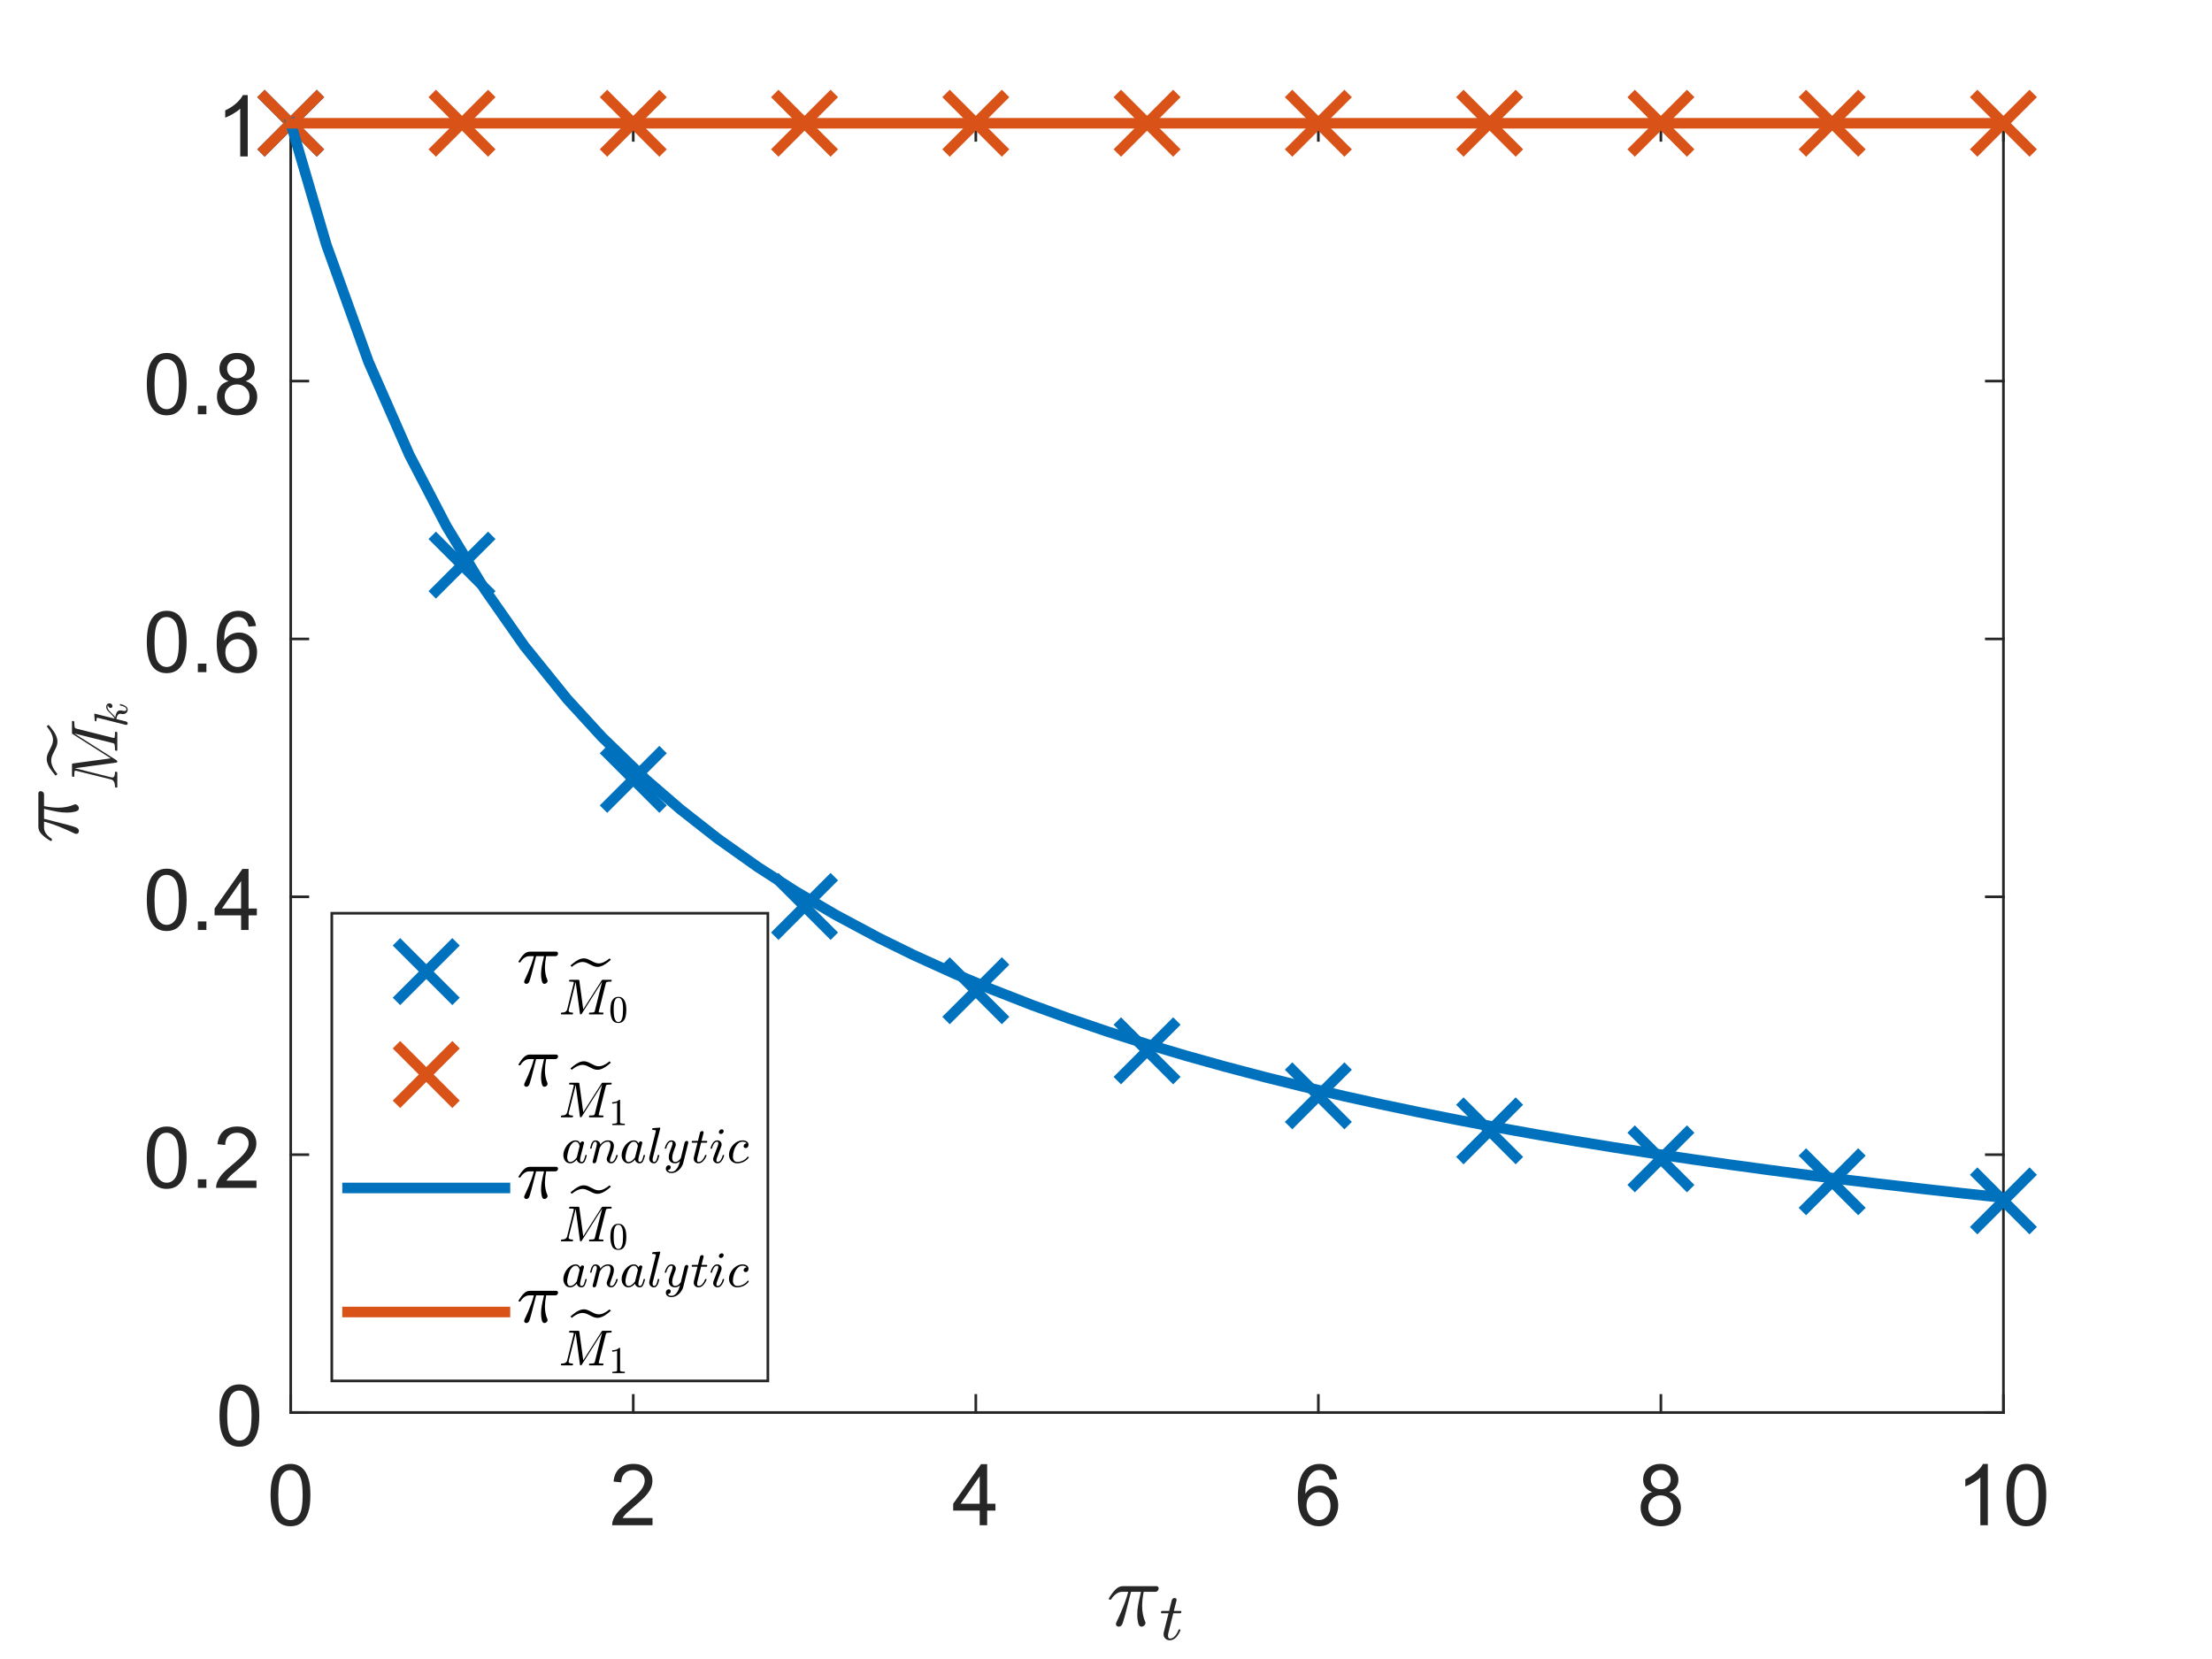 <?xml version="1.0"?>
<!DOCTYPE svg PUBLIC '-//W3C//DTD SVG 1.0//EN'
          'http://www.w3.org/TR/2001/REC-SVG-20010904/DTD/svg10.dtd'>
<svg xmlns:xlink="http://www.w3.org/1999/xlink" style="fill-opacity:1; color-rendering:auto; color-interpolation:auto; text-rendering:auto; stroke:black; stroke-linecap:square; stroke-miterlimit:10; shape-rendering:auto; stroke-opacity:1; fill:black; stroke-dasharray:none; font-weight:normal; stroke-width:1; font-family:'Dialog'; font-style:normal; stroke-linejoin:miter; font-size:12px; stroke-dashoffset:0; image-rendering:auto;" width="700" height="525" xmlns="http://www.w3.org/2000/svg"
><rect width="100%" height="100%" fill="#333333" stroke="none"/><!--Generated by the Batik Graphics2D SVG Generator--><defs id="genericDefs"
  /><g
  ><defs id="defs1"
    ><clipPath clipPathUnits="userSpaceOnUse" id="clipPath1"
      ><path d="M0 0 L700 0 L700 525 L0 525 L0 0 Z"
      /></clipPath
    ></defs
    ><g style="fill:white; stroke:white;"
    ><rect x="0" y="0" width="700" style="clip-path:url(#clipPath1); stroke:none;" height="525"
    /></g
    ><g style="fill:white; text-rendering:optimizeSpeed; color-rendering:optimizeSpeed; image-rendering:optimizeSpeed; shape-rendering:crispEdges; stroke:white; color-interpolation:sRGB;"
    ><rect x="0" width="700" height="525" y="0" style="stroke:none;"
      /><path style="stroke:none;" d="M92 447 L634 447 L634 39 L92 39 Z"
    /></g
    ><g style="fill:rgb(38,38,38); text-rendering:geometricPrecision; image-rendering:optimizeQuality; color-rendering:optimizeQuality; stroke-linejoin:round; stroke:rgb(38,38,38); color-interpolation:linearRGB; stroke-width:0.833;"
    ><line y2="447" style="fill:none;" x1="92" x2="634" y1="447"
      /><line y2="39" style="fill:none;" x1="92" x2="634" y1="39"
      /><line y2="441.58" style="fill:none;" x1="92" x2="92" y1="447"
      /><line y2="441.58" style="fill:none;" x1="200.4" x2="200.4" y1="447"
      /><line y2="441.58" style="fill:none;" x1="308.8" x2="308.8" y1="447"
      /><line y2="441.58" style="fill:none;" x1="417.2" x2="417.2" y1="447"
      /><line y2="441.58" style="fill:none;" x1="525.6" x2="525.6" y1="447"
      /><line y2="441.58" style="fill:none;" x1="634" x2="634" y1="447"
      /><line y2="44.42" style="fill:none;" x1="92" x2="92" y1="39"
      /><line y2="44.42" style="fill:none;" x1="200.4" x2="200.4" y1="39"
      /><line y2="44.42" style="fill:none;" x1="308.8" x2="308.8" y1="39"
      /><line y2="44.42" style="fill:none;" x1="417.2" x2="417.2" y1="39"
      /><line y2="44.42" style="fill:none;" x1="525.6" x2="525.6" y1="39"
      /><line y2="44.42" style="fill:none;" x1="634" x2="634" y1="39"
    /></g
    ><g transform="translate(92,455.667)" style="font-size:26.667px; fill:rgb(38,38,38); text-rendering:geometricPrecision; color-rendering:optimizeQuality; image-rendering:optimizeQuality; stroke:rgb(38,38,38); color-interpolation:linearRGB;"
    ><path style="stroke:none;" d="M-6.375 17.469 Q-6.375 14.047 -5.672 11.953 Q-4.969 9.859 -3.578 8.727 Q-2.188 7.594 -0.078 7.594 Q1.484 7.594 2.656 8.219 Q3.828 8.844 4.594 10.023 Q5.359 11.203 5.789 12.898 Q6.219 14.594 6.219 17.469 Q6.219 20.875 5.523 22.961 Q4.828 25.047 3.438 26.188 Q2.047 27.328 -0.078 27.328 Q-2.875 27.328 -4.469 25.328 Q-6.375 22.906 -6.375 17.469 ZM-3.938 17.469 Q-3.938 22.234 -2.828 23.805 Q-1.719 25.375 -0.078 25.375 Q1.562 25.375 2.672 23.797 Q3.781 22.219 3.781 17.469 Q3.781 12.703 2.672 11.133 Q1.562 9.562 -0.109 9.562 Q-1.734 9.562 -2.719 10.938 Q-3.938 12.703 -3.938 17.469 Z"
    /></g
    ><g transform="translate(200.4,455.667)" style="font-size:26.667px; fill:rgb(38,38,38); text-rendering:geometricPrecision; color-rendering:optimizeQuality; image-rendering:optimizeQuality; stroke:rgb(38,38,38); color-interpolation:linearRGB;"
    ><path style="stroke:none;" d="M6.094 24.719 L6.094 27 L-6.688 27 Q-6.703 26.141 -6.406 25.359 Q-5.922 24.047 -4.844 22.781 Q-3.766 21.516 -1.734 19.859 Q1.406 17.266 2.516 15.758 Q3.625 14.25 3.625 12.906 Q3.625 11.5 2.617 10.531 Q1.609 9.562 -0.016 9.562 Q-1.719 9.562 -2.75 10.586 Q-3.781 11.609 -3.797 13.438 L-6.234 13.188 Q-5.984 10.453 -4.352 9.023 Q-2.719 7.594 0.047 7.594 Q2.828 7.594 4.445 9.133 Q6.062 10.672 6.062 12.953 Q6.062 14.125 5.586 15.242 Q5.109 16.359 4.016 17.602 Q2.922 18.844 0.359 21 Q-1.781 22.797 -2.383 23.438 Q-2.984 24.078 -3.391 24.719 L6.094 24.719 Z"
    /></g
    ><g transform="translate(308.8,455.667)" style="font-size:26.667px; fill:rgb(38,38,38); text-rendering:geometricPrecision; color-rendering:optimizeQuality; image-rendering:optimizeQuality; stroke:rgb(38,38,38); color-interpolation:linearRGB;"
    ><path style="stroke:none;" d="M1.234 27 L1.234 22.375 L-7.156 22.375 L-7.156 20.203 L1.656 7.672 L3.594 7.672 L3.594 20.203 L6.219 20.203 L6.219 22.375 L3.594 22.375 L3.594 27 L1.234 27 ZM1.234 20.203 L1.234 11.484 L-4.828 20.203 L1.234 20.203 Z"
    /></g
    ><g transform="translate(417.2,455.667)" style="font-size:26.667px; fill:rgb(38,38,38); text-rendering:geometricPrecision; color-rendering:optimizeQuality; image-rendering:optimizeQuality; stroke:rgb(38,38,38); color-interpolation:linearRGB;"
    ><path style="stroke:none;" d="M5.938 12.406 L3.578 12.594 Q3.266 11.188 2.672 10.562 Q1.719 9.547 0.312 9.547 Q-0.828 9.547 -1.688 10.172 Q-2.812 11 -3.453 12.562 Q-4.094 14.125 -4.125 17.031 Q-3.266 15.734 -2.031 15.102 Q-0.797 14.469 0.562 14.469 Q2.938 14.469 4.609 16.211 Q6.281 17.953 6.281 20.719 Q6.281 22.547 5.492 24.109 Q4.703 25.672 3.336 26.5 Q1.969 27.328 0.219 27.328 Q-2.734 27.328 -4.609 25.148 Q-6.484 22.969 -6.484 17.953 Q-6.484 12.359 -4.422 9.812 Q-2.609 7.594 0.453 7.594 Q2.734 7.594 4.188 8.875 Q5.641 10.156 5.938 12.406 ZM-3.75 20.734 Q-3.75 21.969 -3.234 23.086 Q-2.719 24.203 -1.781 24.789 Q-0.844 25.375 0.188 25.375 Q1.688 25.375 2.766 24.164 Q3.844 22.953 3.844 20.875 Q3.844 18.859 2.781 17.711 Q1.719 16.562 0.094 16.562 Q-1.516 16.562 -2.633 17.711 Q-3.75 18.859 -3.75 20.734 Z"
    /></g
    ><g transform="translate(525.6,455.667)" style="font-size:26.667px; fill:rgb(38,38,38); text-rendering:geometricPrecision; color-rendering:optimizeQuality; image-rendering:optimizeQuality; stroke:rgb(38,38,38); color-interpolation:linearRGB;"
    ><path style="stroke:none;" d="M-2.734 16.516 Q-4.203 15.984 -4.914 14.977 Q-5.625 13.969 -5.625 12.578 Q-5.625 10.469 -4.109 9.031 Q-2.594 7.594 -0.078 7.594 Q2.453 7.594 3.992 9.062 Q5.531 10.531 5.531 12.641 Q5.531 13.984 4.828 14.984 Q4.125 15.984 2.688 16.516 Q4.469 17.094 5.398 18.391 Q6.328 19.688 6.328 21.469 Q6.328 23.953 4.578 25.641 Q2.828 27.328 -0.031 27.328 Q-2.906 27.328 -4.656 25.633 Q-6.406 23.938 -6.406 21.406 Q-6.406 19.531 -5.453 18.258 Q-4.5 16.984 -2.734 16.516 ZM-3.203 12.5 Q-3.203 13.875 -2.32 14.742 Q-1.438 15.609 -0.031 15.609 Q1.344 15.609 2.219 14.742 Q3.094 13.875 3.094 12.625 Q3.094 11.328 2.195 10.438 Q1.297 9.547 -0.047 9.547 Q-1.406 9.547 -2.305 10.414 Q-3.203 11.281 -3.203 12.5 ZM-3.969 21.422 Q-3.969 22.438 -3.484 23.391 Q-3 24.344 -2.055 24.859 Q-1.109 25.375 -0.016 25.375 Q1.688 25.375 2.797 24.281 Q3.906 23.188 3.906 21.5 Q3.906 19.781 2.766 18.664 Q1.625 17.547 -0.094 17.547 Q-1.766 17.547 -2.867 18.656 Q-3.969 19.766 -3.969 21.422 Z"
    /></g
    ><g transform="translate(634,455.667)" style="font-size:26.667px; fill:rgb(38,38,38); text-rendering:geometricPrecision; color-rendering:optimizeQuality; image-rendering:optimizeQuality; stroke:rgb(38,38,38); color-interpolation:linearRGB;"
    ><path style="stroke:none;" d="M-4.938 27 L-7.312 27 L-7.312 11.875 Q-8.172 12.703 -9.562 13.516 Q-10.953 14.328 -12.062 14.734 L-12.062 12.438 Q-10.062 11.516 -8.578 10.18 Q-7.094 8.844 -6.469 7.594 L-4.938 7.594 L-4.938 27 ZM0.95 17.469 Q0.95 14.047 1.653 11.953 Q2.356 9.859 3.747 8.727 Q5.137 7.594 7.247 7.594 Q8.809 7.594 9.981 8.219 Q11.153 8.844 11.919 10.023 Q12.684 11.203 13.114 12.898 Q13.544 14.594 13.544 17.469 Q13.544 20.875 12.848 22.961 Q12.153 25.047 10.762 26.188 Q9.372 27.328 7.247 27.328 Q4.45 27.328 2.856 25.328 Q0.95 22.906 0.95 17.469 ZM3.387 17.469 Q3.387 22.234 4.497 23.805 Q5.606 25.375 7.247 25.375 Q8.887 25.375 9.997 23.797 Q11.106 22.219 11.106 17.469 Q11.106 12.703 9.997 11.133 Q8.887 9.562 7.216 9.562 Q5.591 9.562 4.606 10.938 Q3.387 12.703 3.387 17.469 Z"
    /></g
    ><g transform="translate(363,489.8)" style="font-size:29.333px; fill:rgb(38,38,38); text-rendering:geometricPrecision; image-rendering:optimizeQuality; color-rendering:optimizeQuality; font-family:'mwb_cmmi10'; stroke:rgb(38,38,38); color-interpolation:linearRGB;"
    ><path style="stroke:none;" d="M-9.864 24.14 Q-9.864 23.984 -9.754 23.671 Q-8.942 21.999 -8.246 20.374 Q-7.551 18.749 -6.989 17.21 Q-6.426 15.671 -5.957 13.937 L-7.817 13.937 Q-8.879 13.937 -9.801 14.601 Q-10.723 15.265 -11.332 16.28 Q-11.379 16.405 -11.504 16.405 L-11.832 16.405 Q-12.114 16.405 -12.114 16.109 Q-12.114 16.062 -12.051 15.952 Q-11.098 14.327 -10.02 13.234 Q-8.942 12.14 -7.582 12.14 L2.949 12.14 Q3.246 12.14 3.457 12.335 Q3.668 12.53 3.668 12.874 Q3.668 13.296 3.363 13.617 Q3.058 13.937 2.636 13.937 L-1.067 13.937 Q-1.536 16.218 -1.567 18.374 Q-1.567 21.171 -0.598 23.421 Q-0.504 23.593 -0.504 23.78 Q-0.504 24.093 -0.692 24.359 Q-0.879 24.624 -1.168 24.796 Q-1.457 24.968 -1.786 24.968 Q-2.551 24.968 -2.832 23.718 Q-3.114 22.468 -3.114 21.296 Q-3.114 19.64 -2.832 18.101 Q-2.551 16.562 -1.926 13.937 L-5.082 13.937 Q-7.379 23.218 -7.848 24.171 Q-8.254 24.968 -8.973 24.968 Q-9.332 24.968 -9.598 24.734 Q-9.864 24.499 -9.864 24.14 Z"
      /><path style="stroke:none;" d="M5.216 27.337 Q5.216 27.024 5.279 26.759 L6.795 20.727 L4.591 20.727 Q4.388 20.727 4.388 20.446 Q4.466 19.993 4.654 19.993 L6.982 19.993 L7.826 16.555 Q7.904 16.29 8.154 16.095 Q8.404 15.899 8.701 15.899 Q8.982 15.899 9.162 16.055 Q9.341 16.212 9.341 16.477 Q9.341 16.54 9.334 16.579 Q9.326 16.618 9.31 16.649 L8.466 19.993 L10.638 19.993 Q10.857 19.993 10.857 20.259 Q10.841 20.321 10.81 20.438 Q10.779 20.555 10.724 20.641 Q10.67 20.727 10.576 20.727 L8.295 20.727 L6.779 26.79 Q6.623 27.384 6.623 27.821 Q6.623 28.727 7.248 28.727 Q8.17 28.727 8.881 27.86 Q9.591 26.993 9.966 25.946 Q10.045 25.837 10.138 25.837 L10.388 25.837 Q10.466 25.837 10.521 25.891 Q10.576 25.946 10.576 26.009 Q10.576 26.055 10.56 26.071 Q10.091 27.352 9.209 28.313 Q8.326 29.274 7.185 29.274 Q6.357 29.274 5.787 28.735 Q5.216 28.196 5.216 27.337 Z"
    /></g
    ><g style="fill:rgb(38,38,38); text-rendering:geometricPrecision; image-rendering:optimizeQuality; color-rendering:optimizeQuality; stroke-linejoin:round; stroke:rgb(38,38,38); color-interpolation:linearRGB; stroke-width:0.833;"
    ><line y2="39" style="fill:none;" x1="92" x2="92" y1="447"
      /><line y2="39" style="fill:none;" x1="634" x2="634" y1="447"
      /><line y2="447" style="fill:none;" x1="92" x2="97.42" y1="447"
      /><line y2="365.4" style="fill:none;" x1="92" x2="97.42" y1="365.4"
      /><line y2="283.8" style="fill:none;" x1="92" x2="97.42" y1="283.8"
      /><line y2="202.2" style="fill:none;" x1="92" x2="97.42" y1="202.2"
      /><line y2="120.6" style="fill:none;" x1="92" x2="97.42" y1="120.6"
      /><line y2="39" style="fill:none;" x1="92" x2="97.42" y1="39"
      /><line y2="447" style="fill:none;" x1="634" x2="628.58" y1="447"
      /><line y2="365.4" style="fill:none;" x1="634" x2="628.58" y1="365.4"
      /><line y2="283.8" style="fill:none;" x1="634" x2="628.58" y1="283.8"
      /><line y2="202.2" style="fill:none;" x1="634" x2="628.58" y1="202.2"
      /><line y2="120.6" style="fill:none;" x1="634" x2="628.58" y1="120.6"
      /><line y2="39" style="fill:none;" x1="634" x2="628.58" y1="39"
    /></g
    ><g transform="translate(83.333,447)" style="font-size:26.667px; fill:rgb(38,38,38); text-rendering:geometricPrecision; color-rendering:optimizeQuality; image-rendering:optimizeQuality; stroke:rgb(38,38,38); color-interpolation:linearRGB;"
    ><path style="stroke:none;" d="M-13.875 0.969 Q-13.875 -2.453 -13.172 -4.547 Q-12.469 -6.641 -11.078 -7.773 Q-9.688 -8.906 -7.578 -8.906 Q-6.016 -8.906 -4.844 -8.281 Q-3.672 -7.656 -2.906 -6.477 Q-2.141 -5.297 -1.711 -3.602 Q-1.281 -1.906 -1.281 0.969 Q-1.281 4.375 -1.977 6.461 Q-2.672 8.547 -4.062 9.688 Q-5.453 10.828 -7.578 10.828 Q-10.375 10.828 -11.969 8.828 Q-13.875 6.406 -13.875 0.969 ZM-11.438 0.969 Q-11.438 5.734 -10.328 7.305 Q-9.219 8.875 -7.578 8.875 Q-5.938 8.875 -4.828 7.297 Q-3.719 5.719 -3.719 0.969 Q-3.719 -3.797 -4.828 -5.367 Q-5.938 -6.938 -7.609 -6.938 Q-9.234 -6.938 -10.219 -5.562 Q-11.438 -3.797 -11.438 0.969 Z"
    /></g
    ><g transform="translate(83.333,365.4)" style="font-size:26.667px; fill:rgb(38,38,38); text-rendering:geometricPrecision; color-rendering:optimizeQuality; image-rendering:optimizeQuality; stroke:rgb(38,38,38); color-interpolation:linearRGB;"
    ><path style="stroke:none;" d="M-36.875 0.969 Q-36.875 -2.453 -36.172 -4.547 Q-35.469 -6.641 -34.078 -7.773 Q-32.688 -8.906 -30.578 -8.906 Q-29.016 -8.906 -27.844 -8.281 Q-26.672 -7.656 -25.906 -6.477 Q-25.141 -5.297 -24.711 -3.602 Q-24.281 -1.906 -24.281 0.969 Q-24.281 4.375 -24.977 6.461 Q-25.672 8.547 -27.062 9.688 Q-28.453 10.828 -30.578 10.828 Q-33.375 10.828 -34.969 8.828 Q-36.875 6.406 -36.875 0.969 ZM-34.438 0.969 Q-34.438 5.734 -33.328 7.305 Q-32.219 8.875 -30.578 8.875 Q-28.938 8.875 -27.828 7.297 Q-26.719 5.719 -26.719 0.969 Q-26.719 -3.797 -27.828 -5.367 Q-28.938 -6.938 -30.609 -6.938 Q-32.234 -6.938 -33.219 -5.562 Q-34.438 -3.797 -34.438 0.969 ZM-20.722 10.5 L-20.722 7.797 L-18.019 7.797 L-18.019 10.5 L-20.722 10.5 ZM-2.175 8.219 L-2.175 10.5 L-14.957 10.5 Q-14.972 9.641 -14.675 8.859 Q-14.191 7.547 -13.113 6.281 Q-12.035 5.016 -10.004 3.359 Q-6.863 0.766 -5.753 -0.742 Q-4.644 -2.25 -4.644 -3.594 Q-4.644 -5 -5.652 -5.969 Q-6.66 -6.938 -8.285 -6.938 Q-9.988 -6.938 -11.019 -5.914 Q-12.05 -4.891 -12.066 -3.062 L-14.504 -3.312 Q-14.254 -6.047 -12.621 -7.477 Q-10.988 -8.906 -8.222 -8.906 Q-5.441 -8.906 -3.824 -7.367 Q-2.207 -5.828 -2.207 -3.547 Q-2.207 -2.375 -2.683 -1.258 Q-3.16 -0.141 -4.253 1.102 Q-5.347 2.344 -7.91 4.5 Q-10.05 6.297 -10.652 6.938 Q-11.254 7.578 -11.66 8.219 L-2.175 8.219 Z"
    /></g
    ><g transform="translate(83.333,283.8)" style="font-size:26.667px; fill:rgb(38,38,38); text-rendering:geometricPrecision; color-rendering:optimizeQuality; image-rendering:optimizeQuality; stroke:rgb(38,38,38); color-interpolation:linearRGB;"
    ><path style="stroke:none;" d="M-36.875 0.969 Q-36.875 -2.453 -36.172 -4.547 Q-35.469 -6.641 -34.078 -7.773 Q-32.688 -8.906 -30.578 -8.906 Q-29.016 -8.906 -27.844 -8.281 Q-26.672 -7.656 -25.906 -6.477 Q-25.141 -5.297 -24.711 -3.602 Q-24.281 -1.906 -24.281 0.969 Q-24.281 4.375 -24.977 6.461 Q-25.672 8.547 -27.062 9.688 Q-28.453 10.828 -30.578 10.828 Q-33.375 10.828 -34.969 8.828 Q-36.875 6.406 -36.875 0.969 ZM-34.438 0.969 Q-34.438 5.734 -33.328 7.305 Q-32.219 8.875 -30.578 8.875 Q-28.938 8.875 -27.828 7.297 Q-26.719 5.719 -26.719 0.969 Q-26.719 -3.797 -27.828 -5.367 Q-28.938 -6.938 -30.609 -6.938 Q-32.234 -6.938 -33.219 -5.562 Q-34.438 -3.797 -34.438 0.969 ZM-20.722 10.5 L-20.722 7.797 L-18.019 7.797 L-18.019 10.5 L-20.722 10.5 ZM-7.035 10.5 L-7.035 5.875 L-15.425 5.875 L-15.425 3.703 L-6.613 -8.828 L-4.675 -8.828 L-4.675 3.703 L-2.05 3.703 L-2.05 5.875 L-4.675 5.875 L-4.675 10.5 L-7.035 10.5 ZM-7.035 3.703 L-7.035 -5.016 L-13.097 3.703 L-7.035 3.703 Z"
    /></g
    ><g transform="translate(83.333,202.2)" style="font-size:26.667px; fill:rgb(38,38,38); text-rendering:geometricPrecision; color-rendering:optimizeQuality; image-rendering:optimizeQuality; stroke:rgb(38,38,38); color-interpolation:linearRGB;"
    ><path style="stroke:none;" d="M-36.875 0.969 Q-36.875 -2.453 -36.172 -4.547 Q-35.469 -6.641 -34.078 -7.773 Q-32.688 -8.906 -30.578 -8.906 Q-29.016 -8.906 -27.844 -8.281 Q-26.672 -7.656 -25.906 -6.477 Q-25.141 -5.297 -24.711 -3.602 Q-24.281 -1.906 -24.281 0.969 Q-24.281 4.375 -24.977 6.461 Q-25.672 8.547 -27.062 9.688 Q-28.453 10.828 -30.578 10.828 Q-33.375 10.828 -34.969 8.828 Q-36.875 6.406 -36.875 0.969 ZM-34.438 0.969 Q-34.438 5.734 -33.328 7.305 Q-32.219 8.875 -30.578 8.875 Q-28.938 8.875 -27.828 7.297 Q-26.719 5.719 -26.719 0.969 Q-26.719 -3.797 -27.828 -5.367 Q-28.938 -6.938 -30.609 -6.938 Q-32.234 -6.938 -33.219 -5.562 Q-34.438 -3.797 -34.438 0.969 ZM-20.722 10.5 L-20.722 7.797 L-18.019 7.797 L-18.019 10.5 L-20.722 10.5 ZM-2.332 -4.094 L-4.691 -3.906 Q-5.003 -5.312 -5.597 -5.938 Q-6.55 -6.953 -7.957 -6.953 Q-9.097 -6.953 -9.957 -6.328 Q-11.082 -5.5 -11.722 -3.938 Q-12.363 -2.375 -12.394 0.531 Q-11.535 -0.766 -10.3 -1.398 Q-9.066 -2.031 -7.707 -2.031 Q-5.332 -2.031 -3.66 -0.289 Q-1.988 1.453 -1.988 4.219 Q-1.988 6.047 -2.777 7.609 Q-3.566 9.172 -4.933 10 Q-6.3 10.828 -8.05 10.828 Q-11.004 10.828 -12.879 8.648 Q-14.754 6.469 -14.754 1.453 Q-14.754 -4.141 -12.691 -6.688 Q-10.879 -8.906 -7.816 -8.906 Q-5.535 -8.906 -4.082 -7.625 Q-2.628 -6.344 -2.332 -4.094 ZM-12.019 4.234 Q-12.019 5.469 -11.504 6.586 Q-10.988 7.703 -10.05 8.289 Q-9.113 8.875 -8.082 8.875 Q-6.582 8.875 -5.503 7.664 Q-4.425 6.453 -4.425 4.375 Q-4.425 2.359 -5.488 1.211 Q-6.55 0.062 -8.175 0.062 Q-9.785 0.062 -10.902 1.211 Q-12.019 2.359 -12.019 4.234 Z"
    /></g
    ><g transform="translate(83.333,120.6)" style="font-size:26.667px; fill:rgb(38,38,38); text-rendering:geometricPrecision; color-rendering:optimizeQuality; image-rendering:optimizeQuality; stroke:rgb(38,38,38); color-interpolation:linearRGB;"
    ><path style="stroke:none;" d="M-36.875 0.969 Q-36.875 -2.453 -36.172 -4.547 Q-35.469 -6.641 -34.078 -7.773 Q-32.688 -8.906 -30.578 -8.906 Q-29.016 -8.906 -27.844 -8.281 Q-26.672 -7.656 -25.906 -6.477 Q-25.141 -5.297 -24.711 -3.602 Q-24.281 -1.906 -24.281 0.969 Q-24.281 4.375 -24.977 6.461 Q-25.672 8.547 -27.062 9.688 Q-28.453 10.828 -30.578 10.828 Q-33.375 10.828 -34.969 8.828 Q-36.875 6.406 -36.875 0.969 ZM-34.438 0.969 Q-34.438 5.734 -33.328 7.305 Q-32.219 8.875 -30.578 8.875 Q-28.938 8.875 -27.828 7.297 Q-26.719 5.719 -26.719 0.969 Q-26.719 -3.797 -27.828 -5.367 Q-28.938 -6.938 -30.609 -6.938 Q-32.234 -6.938 -33.219 -5.562 Q-34.438 -3.797 -34.438 0.969 ZM-20.722 10.5 L-20.722 7.797 L-18.019 7.797 L-18.019 10.5 L-20.722 10.5 ZM-11.004 0.016 Q-12.472 -0.516 -13.183 -1.523 Q-13.894 -2.531 -13.894 -3.922 Q-13.894 -6.031 -12.379 -7.469 Q-10.863 -8.906 -8.347 -8.906 Q-5.816 -8.906 -4.277 -7.438 Q-2.738 -5.969 -2.738 -3.859 Q-2.738 -2.516 -3.441 -1.516 Q-4.144 -0.516 -5.582 0.016 Q-3.8 0.594 -2.871 1.891 Q-1.941 3.188 -1.941 4.969 Q-1.941 7.453 -3.691 9.141 Q-5.441 10.828 -8.3 10.828 Q-11.175 10.828 -12.925 9.133 Q-14.675 7.438 -14.675 4.906 Q-14.675 3.031 -13.722 1.758 Q-12.769 0.484 -11.004 0.016 ZM-11.472 -4 Q-11.472 -2.625 -10.589 -1.758 Q-9.707 -0.891 -8.3 -0.891 Q-6.925 -0.891 -6.05 -1.758 Q-5.175 -2.625 -5.175 -3.875 Q-5.175 -5.172 -6.074 -6.062 Q-6.972 -6.953 -8.316 -6.953 Q-9.675 -6.953 -10.574 -6.086 Q-11.472 -5.219 -11.472 -4 ZM-12.238 4.922 Q-12.238 5.938 -11.754 6.891 Q-11.269 7.844 -10.324 8.359 Q-9.379 8.875 -8.285 8.875 Q-6.582 8.875 -5.472 7.781 Q-4.363 6.688 -4.363 5 Q-4.363 3.281 -5.503 2.164 Q-6.644 1.047 -8.363 1.047 Q-10.035 1.047 -11.136 2.156 Q-12.238 3.266 -12.238 4.922 Z"
    /></g
    ><g transform="translate(83.333,39)" style="font-size:26.667px; fill:rgb(38,38,38); text-rendering:geometricPrecision; color-rendering:optimizeQuality; image-rendering:optimizeQuality; stroke:rgb(38,38,38); color-interpolation:linearRGB;"
    ><path style="stroke:none;" d="M-4.938 10.5 L-7.312 10.5 L-7.312 -4.625 Q-8.172 -3.797 -9.562 -2.984 Q-10.953 -2.172 -12.062 -1.766 L-12.062 -4.062 Q-10.062 -4.984 -8.578 -6.32 Q-7.094 -7.656 -6.469 -8.906 L-4.938 -8.906 L-4.938 10.5 Z"
    /></g
    ><g transform="translate(40.236,243) rotate(-90)" style="font-size:29.333px; fill:rgb(38,38,38); text-rendering:geometricPrecision; image-rendering:optimizeQuality; color-rendering:optimizeQuality; font-family:'mwb_cmmi10'; stroke:rgb(38,38,38); color-interpolation:linearRGB;"
    ><path style="stroke:none;" d="M-20.898 -16.096 Q-20.898 -16.252 -20.789 -16.564 Q-19.976 -18.236 -19.281 -19.861 Q-18.586 -21.486 -18.023 -23.025 Q-17.461 -24.564 -16.992 -26.299 L-18.851 -26.299 Q-19.914 -26.299 -20.836 -25.635 Q-21.758 -24.971 -22.367 -23.955 Q-22.414 -23.83 -22.539 -23.83 L-22.867 -23.83 Q-23.148 -23.83 -23.148 -24.127 Q-23.148 -24.174 -23.086 -24.283 Q-22.133 -25.908 -21.055 -27.002 Q-19.976 -28.096 -18.617 -28.096 L-8.086 -28.096 Q-7.789 -28.096 -7.578 -27.9 Q-7.367 -27.705 -7.367 -27.361 Q-7.367 -26.939 -7.672 -26.619 Q-7.976 -26.299 -8.398 -26.299 L-12.101 -26.299 Q-12.57 -24.017 -12.601 -21.861 Q-12.601 -19.064 -11.633 -16.814 Q-11.539 -16.642 -11.539 -16.455 Q-11.539 -16.142 -11.726 -15.877 Q-11.914 -15.611 -12.203 -15.439 Q-12.492 -15.268 -12.82 -15.268 Q-13.586 -15.268 -13.867 -16.517 Q-14.148 -17.767 -14.148 -18.939 Q-14.148 -20.596 -13.867 -22.135 Q-13.586 -23.674 -12.961 -26.299 L-16.117 -26.299 Q-18.414 -17.017 -18.883 -16.064 Q-19.289 -15.268 -20.008 -15.268 Q-20.367 -15.268 -20.633 -15.502 Q-20.898 -15.736 -20.898 -16.096 Z"
      /><path style="stroke:none;" d="M-1.972 -22.061 L-2.473 -22.639 L-1.457 -23.467 Q0.934 -25.452 2.84 -25.452 Q3.824 -25.452 4.832 -24.959 Q5.84 -24.467 6.848 -23.967 Q7.856 -23.467 8.84 -23.467 Q10.746 -23.467 13.137 -25.452 L13.621 -24.873 L12.606 -24.03 Q10.199 -22.061 8.324 -22.061 Q7.324 -22.061 6.316 -22.553 Q5.309 -23.045 4.309 -23.538 Q3.309 -24.03 2.309 -24.03 Q0.434 -24.03 -1.972 -22.061 Z"
      /><path style="stroke:none;" d="M-6.053 -3.113 Q-6.256 -3.113 -6.256 -3.394 Q-6.24 -3.441 -6.209 -3.566 Q-6.178 -3.691 -6.131 -3.769 Q-6.084 -3.847 -5.974 -3.847 Q-3.974 -3.847 -3.646 -5.128 L-0.927 -16.097 Q-0.881 -16.3 -0.881 -16.378 Q-0.881 -16.613 -1.131 -16.644 Q-1.521 -16.722 -2.646 -16.722 Q-2.849 -16.722 -2.849 -17.003 Q-2.834 -17.05 -2.803 -17.175 Q-2.771 -17.3 -2.716 -17.378 Q-2.662 -17.456 -2.584 -17.456 L1.119 -17.456 Q1.354 -17.456 1.385 -17.222 L3.026 -5.191 L10.682 -17.222 Q10.822 -17.456 11.072 -17.456 L14.651 -17.456 Q14.854 -17.456 14.854 -17.175 Q14.838 -17.128 14.807 -17.003 Q14.776 -16.878 14.721 -16.8 Q14.666 -16.722 14.588 -16.722 Q13.307 -16.722 12.791 -16.581 Q12.526 -16.488 12.401 -16.003 L9.51 -4.472 Q9.479 -4.269 9.479 -4.175 Q9.479 -4.097 9.502 -4.042 Q9.526 -3.988 9.572 -3.972 Q9.619 -3.956 9.729 -3.941 Q10.119 -3.847 11.244 -3.847 Q11.447 -3.847 11.447 -3.581 Q11.369 -3.284 11.33 -3.199 Q11.291 -3.113 11.104 -3.113 L5.604 -3.113 Q5.401 -3.113 5.401 -3.394 Q5.416 -3.441 5.447 -3.566 Q5.479 -3.691 5.534 -3.769 Q5.588 -3.847 5.666 -3.847 Q6.947 -3.847 7.463 -3.988 Q7.729 -4.081 7.854 -4.566 L10.885 -16.722 L2.401 -3.347 Q2.276 -3.113 1.979 -3.113 Q1.713 -3.113 1.682 -3.347 L-0.099 -16.55 L-2.99 -5.035 Q-3.006 -4.988 -3.013 -4.91 Q-3.021 -4.831 -3.037 -4.738 Q-3.037 -4.191 -2.56 -4.019 Q-2.084 -3.847 -1.396 -3.847 Q-1.193 -3.847 -1.193 -3.581 Q-1.256 -3.3 -1.302 -3.206 Q-1.349 -3.113 -1.552 -3.113 L-6.053 -3.113 Z"
      /><path style="stroke:none;" d="M13.602 -0.266 Q13.602 -0.359 13.618 -0.406 L15.79 -9.078 Q15.852 -9.328 15.868 -9.484 Q15.868 -9.719 14.899 -9.719 Q14.743 -9.719 14.743 -9.922 Q14.743 -9.953 14.774 -10.047 Q14.805 -10.141 14.844 -10.195 Q14.883 -10.25 14.946 -10.25 L16.977 -10.406 L17.024 -10.406 Q17.024 -10.391 17.071 -10.367 Q17.118 -10.344 17.133 -10.328 Q17.149 -10.266 17.149 -10.219 L15.586 -3.953 Q16.118 -4.172 16.946 -5.023 Q17.774 -5.875 18.235 -6.25 Q18.696 -6.625 19.399 -6.625 Q19.821 -6.625 20.118 -6.344 Q20.415 -6.062 20.415 -5.641 Q20.415 -5.375 20.305 -5.148 Q20.196 -4.922 19.993 -4.789 Q19.79 -4.656 19.524 -4.656 Q19.29 -4.656 19.125 -4.805 Q18.962 -4.953 18.962 -5.188 Q18.962 -5.547 19.212 -5.797 Q19.462 -6.047 19.821 -6.047 Q19.68 -6.234 19.368 -6.234 Q18.93 -6.234 18.516 -5.984 Q18.102 -5.734 17.625 -5.25 Q17.149 -4.766 16.75 -4.367 Q16.352 -3.969 16.008 -3.766 Q16.899 -3.656 17.547 -3.297 Q18.196 -2.938 18.196 -2.188 Q18.196 -2.031 18.149 -1.797 Q18.008 -1.234 18.008 -0.906 Q18.008 -0.234 18.477 -0.234 Q19.024 -0.234 19.305 -0.82 Q19.587 -1.406 19.758 -2.203 Q19.79 -2.297 19.883 -2.297 L20.071 -2.297 Q20.118 -2.297 20.157 -2.258 Q20.196 -2.219 20.196 -2.156 Q20.196 -2.141 20.196 -2.109 Q19.618 0.172 18.446 0.172 Q18.024 0.172 17.696 -0.031 Q17.368 -0.234 17.196 -0.57 Q17.024 -0.906 17.024 -1.328 Q17.024 -1.578 17.087 -1.828 Q17.133 -2 17.133 -2.156 Q17.133 -2.734 16.618 -3.039 Q16.102 -3.344 15.446 -3.406 L14.68 -0.344 Q14.618 -0.125 14.454 0.023 Q14.29 0.172 14.071 0.172 Q13.868 0.172 13.735 0.039 Q13.602 -0.094 13.602 -0.266 Z"
    /></g
    ><g transform="translate(92,39)" style="stroke-linecap:butt; fill:rgb(0,114,189); text-rendering:geometricPrecision; color-rendering:optimizeQuality; image-rendering:optimizeQuality; stroke:rgb(0,114,189); color-interpolation:linearRGB; stroke-width:3.333;"
    ><path style="fill:none;" d="M-8.25 -8.25 L8.25 8.25 M-8.25 8.25 L8.25 -8.25"
      /><path d="M-8.25 -8.25 L8.25 8.25 M-8.25 8.25 L8.25 -8.25" style="fill:none;" transform="translate(54.2,139.832)"
      /><path d="M-8.25 -8.25 L8.25 8.25 M-8.25 8.25 L8.25 -8.25" style="fill:none;" transform="translate(108.4,207.629)"
      /><path d="M-8.25 -8.25 L8.25 8.25 M-8.25 8.25 L8.25 -8.25" style="fill:none;" transform="translate(162.6,247.846)"
      /><path d="M-8.25 -8.25 L8.25 8.25 M-8.25 8.25 L8.25 -8.25" style="fill:none;" transform="translate(216.8,274.525)"
      /><path d="M-8.25 -8.25 L8.25 8.25 M-8.25 8.25 L8.25 -8.25" style="fill:none;" transform="translate(271,293.538)"
      /><path d="M-8.25 -8.25 L8.25 8.25 M-8.25 8.25 L8.25 -8.25" style="fill:none;" transform="translate(325.2,307.783)"
      /><path d="M-8.25 -8.25 L8.25 8.25 M-8.25 8.25 L8.25 -8.25" style="fill:none;" transform="translate(379.4,318.86)"
      /><path d="M-8.25 -8.25 L8.25 8.25 M-8.25 8.25 L8.25 -8.25" style="fill:none;" transform="translate(433.6,327.722)"
      /><path d="M-8.25 -8.25 L8.25 8.25 M-8.25 8.25 L8.25 -8.25" style="fill:none;" transform="translate(487.8,334.974)"
      /><path d="M-8.25 -8.25 L8.25 8.25 M-8.25 8.25 L8.25 -8.25" style="fill:none;" transform="translate(542,341.021)"
      /><path d="M-8.25 -8.25 L8.25 8.25 M-8.25 8.25 L8.25 -8.25" style="fill:none; stroke:rgb(217,83,25);"
      /><path d="M-8.25 -8.25 L8.25 8.25 M-8.25 8.25 L8.25 -8.25" style="fill:none; stroke:rgb(217,83,25);" transform="translate(54.2,0)"
      /><path d="M-8.25 -8.25 L8.25 8.25 M-8.25 8.25 L8.25 -8.25" style="fill:none; stroke:rgb(217,83,25);" transform="translate(108.4,0)"
      /><path d="M-8.25 -8.25 L8.25 8.25 M-8.25 8.25 L8.25 -8.25" style="fill:none; stroke:rgb(217,83,25);" transform="translate(162.6,0)"
      /><path d="M-8.25 -8.25 L8.25 8.25 M-8.25 8.25 L8.25 -8.25" style="fill:none; stroke:rgb(217,83,25);" transform="translate(216.8,0)"
      /><path d="M-8.25 -8.25 L8.25 8.25 M-8.25 8.25 L8.25 -8.25" style="fill:none; stroke:rgb(217,83,25);" transform="translate(271,0)"
      /><path d="M-8.25 -8.25 L8.25 8.25 M-8.25 8.25 L8.25 -8.25" style="fill:none; stroke:rgb(217,83,25);" transform="translate(325.2,0)"
      /><path d="M-8.25 -8.25 L8.25 8.25 M-8.25 8.25 L8.25 -8.25" style="fill:none; stroke:rgb(217,83,25);" transform="translate(379.4,0)"
      /><path d="M-8.25 -8.25 L8.25 8.25 M-8.25 8.25 L8.25 -8.25" style="fill:none; stroke:rgb(217,83,25);" transform="translate(433.6,0)"
      /><path d="M-8.25 -8.25 L8.25 8.25 M-8.25 8.25 L8.25 -8.25" style="fill:none; stroke:rgb(217,83,25);" transform="translate(487.8,0)"
      /><path d="M-8.25 -8.25 L8.25 8.25 M-8.25 8.25 L8.25 -8.25" style="fill:none; stroke:rgb(217,83,25);" transform="translate(542,0)"
      /><path d="M92 39 L103.303 77.527 L116.636 114.556 L129.533 143.935 L141.273 166.5 L153.359 186.47 L165.909 204.405 L179.501 221.237 L190.546 233.286 L204.274 246.582 L215.182 256.021 L227.065 265.343 L239.818 274.385 L251.66 282.01 L264.455 289.526 L278.196 296.872 L289.091 302.226 L302.302 308.227 L313.727 313.03 L326.693 318.093 L338.364 322.333 L350.567 326.479 L363 330.429 L375.321 334.095 L387.636 337.537 L400.444 340.9 L412.273 343.828 L425.578 346.933 L436.909 349.435 L449.016 351.973 L461.546 354.464 L473.945 356.804 L486.182 359 L498.51 361.107 L510.818 363.112 L524.035 365.164 L535.455 366.857 L547.192 368.526 L560.091 370.282 L573.017 371.964 L584.727 373.426 L594.025 374.547 L609.364 376.323 L621.453 377.662 L634 379" style="fill:none; fill-rule:evenodd; stroke-linejoin:round;" transform="translate(-92,-39)"
      /><path transform="translate(-92,-39)" style="fill:none; fill-rule:evenodd; stroke:rgb(217,83,25); stroke-linejoin:round;" d="M92 39 L103.303 39 L116.636 39 L129.533 39 L141.273 39 L153.359 39 L165.909 39 L179.501 39 L190.546 39 L204.274 39 L215.182 39 L227.065 39 L239.818 39 L251.66 39 L264.455 39 L278.196 39 L289.091 39 L302.302 39 L313.727 39 L326.693 39 L338.364 39 L350.567 39 L363 39 L375.321 39 L387.636 39 L400.444 39 L412.273 39 L425.578 39 L436.909 39 L449.016 39 L461.546 39 L473.945 39 L486.182 39 L498.51 39 L510.818 39 L524.035 39 L535.455 39 L547.192 39 L560.091 39 L573.017 39 L584.727 39 L594.025 39 L609.364 39 L621.453 39 L634 39"
    /></g
    ><g style="fill:white; text-rendering:optimizeSpeed; color-rendering:optimizeSpeed; image-rendering:optimizeSpeed; shape-rendering:crispEdges; stroke:white; color-interpolation:sRGB;"
    ><path style="stroke:none;" d="M243 437 L243 289 L105 289 L105 437 Z"
    /></g
    ><g transform="translate(163.535,307.469)" style="font-size:23.333px; text-rendering:geometricPrecision; color-rendering:optimizeQuality; image-rendering:optimizeQuality; font-family:'mwb_cmmi10'; color-interpolation:linearRGB;"
    ><path style="stroke:none;" d="M2.328 3.22 Q2.328 3.095 2.422 2.845 Q3.062 1.516 3.617 0.227 Q4.172 -1.062 4.609 -2.28 Q5.047 -3.499 5.422 -4.874 L3.953 -4.874 Q3.109 -4.874 2.383 -4.351 Q1.656 -3.827 1.172 -3.015 Q1.125 -2.921 1.031 -2.921 L0.766 -2.921 Q0.547 -2.921 0.547 -3.155 Q0.547 -3.202 0.594 -3.28 Q1.344 -4.562 2.203 -5.437 Q3.062 -6.312 4.141 -6.312 L12.484 -6.312 Q12.719 -6.312 12.891 -6.155 Q13.062 -5.999 13.062 -5.718 Q13.062 -5.39 12.82 -5.132 Q12.578 -4.874 12.234 -4.874 L9.312 -4.874 Q8.938 -3.077 8.906 -1.359 Q8.906 0.86 9.688 2.641 Q9.75 2.782 9.75 2.923 Q9.75 3.173 9.602 3.384 Q9.453 3.595 9.227 3.735 Q9 3.876 8.734 3.876 Q8.125 3.876 7.906 2.884 Q7.688 1.891 7.688 0.954 Q7.688 -0.359 7.906 -1.577 Q8.125 -2.796 8.625 -4.874 L6.125 -4.874 Q4.297 2.485 3.938 3.235 Q3.609 3.876 3.031 3.876 Q2.75 3.876 2.539 3.688 Q2.328 3.501 2.328 3.22 Z"
    /></g
    ><g transform="translate(163.535,307.469)" style="font-size:23.333px; text-rendering:geometricPrecision; color-rendering:optimizeQuality; image-rendering:optimizeQuality; font-family:'mwa_cmex10'; color-interpolation:linearRGB;"
    ><path style="stroke:none;" d="M17.384 -1.497 L16.994 -1.95 L17.806 -2.606 Q19.697 -4.184 21.212 -4.184 Q21.994 -4.184 22.79 -3.794 Q23.587 -3.403 24.384 -3.005 Q25.181 -2.606 25.962 -2.606 Q27.478 -2.606 29.369 -4.184 L29.759 -3.731 L28.947 -3.044 Q27.04 -1.497 25.556 -1.497 Q24.759 -1.497 23.962 -1.887 Q23.165 -2.278 22.369 -2.661 Q21.572 -3.044 20.79 -3.044 Q19.29 -3.044 17.384 -1.497 Z"
      /><path style="stroke:none;" d="M14.113 13.54 Q13.957 13.54 13.957 13.321 Q13.973 13.29 13.996 13.196 Q14.019 13.102 14.058 13.04 Q14.098 12.977 14.176 12.977 Q15.691 12.977 15.941 11.993 L18.019 3.649 Q18.051 3.493 18.051 3.43 Q18.051 3.259 17.863 3.227 Q17.566 3.165 16.707 3.165 Q16.551 3.165 16.551 2.962 Q16.566 2.915 16.59 2.821 Q16.613 2.727 16.652 2.665 Q16.691 2.602 16.754 2.602 L19.582 2.602 Q19.754 2.602 19.785 2.79 L21.035 11.946 L26.863 2.79 Q26.973 2.602 27.16 2.602 L29.879 2.602 Q30.035 2.602 30.035 2.821 Q30.035 2.852 30.012 2.954 Q29.988 3.055 29.941 3.11 Q29.894 3.165 29.832 3.165 Q28.863 3.165 28.473 3.274 Q28.269 3.352 28.176 3.712 L25.973 12.493 Q25.941 12.649 25.941 12.727 Q25.941 12.79 25.965 12.829 Q25.988 12.868 26.019 12.884 Q26.051 12.899 26.129 12.915 Q26.441 12.977 27.285 12.977 Q27.441 12.977 27.441 13.18 Q27.394 13.415 27.363 13.477 Q27.332 13.54 27.176 13.54 L23.004 13.54 Q22.848 13.54 22.848 13.321 Q22.848 13.29 22.871 13.188 Q22.894 13.087 22.941 13.032 Q22.988 12.977 23.051 12.977 Q24.019 12.977 24.41 12.868 Q24.613 12.79 24.707 12.43 L27.019 3.165 L20.551 13.352 Q20.457 13.54 20.238 13.54 Q20.035 13.54 20.004 13.352 L18.644 3.29 L16.457 12.071 Q16.441 12.102 16.433 12.165 Q16.426 12.227 16.41 12.305 Q16.41 12.712 16.769 12.845 Q17.129 12.977 17.66 12.977 Q17.816 12.977 17.816 13.18 Q17.769 13.399 17.73 13.47 Q17.691 13.54 17.551 13.54 L14.113 13.54 Z"
      /><path style="stroke:none;" d="M32.146 16.255 Q30.677 16.255 30.146 15.044 Q29.615 13.834 29.615 12.162 Q29.615 11.115 29.802 10.201 Q29.99 9.287 30.56 8.638 Q31.131 7.99 32.146 7.99 Q32.943 7.99 33.443 8.38 Q33.943 8.771 34.209 9.38 Q34.474 9.99 34.568 10.693 Q34.662 11.396 34.662 12.162 Q34.662 13.193 34.474 14.091 Q34.287 14.99 33.732 15.623 Q33.178 16.255 32.146 16.255 ZM32.146 15.943 Q32.818 15.943 33.146 15.255 Q33.474 14.568 33.553 13.74 Q33.631 12.912 33.631 11.974 Q33.631 11.068 33.553 10.302 Q33.474 9.537 33.146 8.919 Q32.818 8.302 32.146 8.302 Q31.474 8.302 31.146 8.927 Q30.818 9.552 30.74 10.31 Q30.662 11.068 30.662 11.974 Q30.662 12.63 30.693 13.224 Q30.724 13.818 30.865 14.451 Q31.006 15.084 31.318 15.513 Q31.631 15.943 32.146 15.943 Z"
    /></g
    ><g transform="translate(134.89,307.469)" style="stroke-linecap:butt; fill:rgb(0,114,189); text-rendering:geometricPrecision; color-rendering:optimizeQuality; image-rendering:optimizeQuality; stroke:rgb(0,114,189); color-interpolation:linearRGB; stroke-width:3.333;"
    ><path style="fill:none;" d="M-8.25 -8.25 L8.25 8.25 M-8.25 8.25 L8.25 -8.25"
    /></g
    ><g transform="translate(163.535,340.036)" style="font-size:23.333px; text-rendering:geometricPrecision; color-rendering:optimizeQuality; image-rendering:optimizeQuality; font-family:'mwb_cmmi10'; color-interpolation:linearRGB;"
    ><path style="stroke:none;" d="M2.328 3.22 Q2.328 3.095 2.422 2.845 Q3.062 1.516 3.617 0.227 Q4.172 -1.062 4.609 -2.28 Q5.047 -3.499 5.422 -4.874 L3.953 -4.874 Q3.109 -4.874 2.383 -4.351 Q1.656 -3.827 1.172 -3.015 Q1.125 -2.921 1.031 -2.921 L0.766 -2.921 Q0.547 -2.921 0.547 -3.155 Q0.547 -3.202 0.594 -3.28 Q1.344 -4.562 2.203 -5.437 Q3.062 -6.312 4.141 -6.312 L12.484 -6.312 Q12.719 -6.312 12.891 -6.155 Q13.062 -5.999 13.062 -5.718 Q13.062 -5.39 12.82 -5.132 Q12.578 -4.874 12.234 -4.874 L9.312 -4.874 Q8.938 -3.077 8.906 -1.359 Q8.906 0.86 9.688 2.641 Q9.75 2.782 9.75 2.923 Q9.75 3.173 9.602 3.384 Q9.453 3.595 9.227 3.735 Q9 3.876 8.734 3.876 Q8.125 3.876 7.906 2.884 Q7.688 1.891 7.688 0.954 Q7.688 -0.359 7.906 -1.577 Q8.125 -2.796 8.625 -4.874 L6.125 -4.874 Q4.297 2.485 3.938 3.235 Q3.609 3.876 3.031 3.876 Q2.75 3.876 2.539 3.688 Q2.328 3.501 2.328 3.22 Z"
    /></g
    ><g transform="translate(163.535,340.036)" style="font-size:23.333px; text-rendering:geometricPrecision; color-rendering:optimizeQuality; image-rendering:optimizeQuality; font-family:'mwa_cmex10'; color-interpolation:linearRGB;"
    ><path style="stroke:none;" d="M17.384 -1.497 L16.994 -1.95 L17.806 -2.606 Q19.697 -4.184 21.212 -4.184 Q21.994 -4.184 22.79 -3.794 Q23.587 -3.403 24.384 -3.005 Q25.181 -2.606 25.962 -2.606 Q27.478 -2.606 29.369 -4.184 L29.759 -3.731 L28.947 -3.044 Q27.04 -1.497 25.556 -1.497 Q24.759 -1.497 23.962 -1.887 Q23.165 -2.278 22.369 -2.661 Q21.572 -3.044 20.79 -3.044 Q19.29 -3.044 17.384 -1.497 Z"
      /><path style="stroke:none;" d="M14.113 13.54 Q13.957 13.54 13.957 13.321 Q13.973 13.29 13.996 13.196 Q14.019 13.102 14.058 13.04 Q14.098 12.977 14.176 12.977 Q15.691 12.977 15.941 11.993 L18.019 3.649 Q18.051 3.493 18.051 3.43 Q18.051 3.259 17.863 3.227 Q17.566 3.165 16.707 3.165 Q16.551 3.165 16.551 2.962 Q16.566 2.915 16.59 2.821 Q16.613 2.727 16.652 2.665 Q16.691 2.602 16.754 2.602 L19.582 2.602 Q19.754 2.602 19.785 2.79 L21.035 11.946 L26.863 2.79 Q26.973 2.602 27.16 2.602 L29.879 2.602 Q30.035 2.602 30.035 2.821 Q30.035 2.852 30.012 2.954 Q29.988 3.055 29.941 3.11 Q29.894 3.165 29.832 3.165 Q28.863 3.165 28.473 3.274 Q28.269 3.352 28.176 3.712 L25.973 12.493 Q25.941 12.649 25.941 12.727 Q25.941 12.79 25.965 12.829 Q25.988 12.868 26.019 12.884 Q26.051 12.899 26.129 12.915 Q26.441 12.977 27.285 12.977 Q27.441 12.977 27.441 13.18 Q27.394 13.415 27.363 13.477 Q27.332 13.54 27.176 13.54 L23.004 13.54 Q22.848 13.54 22.848 13.321 Q22.848 13.29 22.871 13.188 Q22.894 13.087 22.941 13.032 Q22.988 12.977 23.051 12.977 Q24.019 12.977 24.41 12.868 Q24.613 12.79 24.707 12.43 L27.019 3.165 L20.551 13.352 Q20.457 13.54 20.238 13.54 Q20.035 13.54 20.004 13.352 L18.644 3.29 L16.457 12.071 Q16.441 12.102 16.433 12.165 Q16.426 12.227 16.41 12.305 Q16.41 12.712 16.769 12.845 Q17.129 12.977 17.66 12.977 Q17.816 12.977 17.816 13.18 Q17.769 13.399 17.73 13.47 Q17.691 13.54 17.551 13.54 L14.113 13.54 Z"
      /><path style="stroke:none;" d="M30.256 15.99 L30.256 15.568 Q31.756 15.568 31.756 15.193 L31.756 8.88 Q31.146 9.193 30.193 9.193 L30.193 8.771 Q31.662 8.771 32.412 7.99 L32.584 7.99 Q32.615 7.99 32.654 8.029 Q32.693 8.068 32.693 8.099 L32.693 15.193 Q32.693 15.568 34.193 15.568 L34.193 15.99 L30.256 15.99 Z"
    /></g
    ><g transform="translate(134.89,340.036)" style="stroke-linecap:butt; fill:rgb(217,83,25); text-rendering:geometricPrecision; color-rendering:optimizeQuality; image-rendering:optimizeQuality; stroke:rgb(217,83,25); color-interpolation:linearRGB; stroke-width:3.333;"
    ><path style="fill:none;" d="M-8.25 -8.25 L8.25 8.25 M-8.25 8.25 L8.25 -8.25"
    /></g
    ><g transform="translate(163.535,375.943)" style="font-size:23.333px; text-rendering:geometricPrecision; color-rendering:optimizeQuality; image-rendering:optimizeQuality; font-family:'mwb_cmmi10'; color-interpolation:linearRGB;"
    ><path style="stroke:none;" d="M2.328 2.831 Q2.328 2.706 2.422 2.456 Q3.062 1.128 3.617 -0.162 Q4.172 -1.45 4.609 -2.669 Q5.047 -3.888 5.422 -5.263 L3.953 -5.263 Q3.109 -5.263 2.383 -4.74 Q1.656 -4.216 1.172 -3.404 Q1.125 -3.31 1.031 -3.31 L0.766 -3.31 Q0.547 -3.31 0.547 -3.544 Q0.547 -3.591 0.594 -3.669 Q1.344 -4.95 2.203 -5.825 Q3.062 -6.7 4.141 -6.7 L12.484 -6.7 Q12.719 -6.7 12.891 -6.544 Q13.062 -6.388 13.062 -6.107 Q13.062 -5.779 12.82 -5.521 Q12.578 -5.263 12.234 -5.263 L9.312 -5.263 Q8.938 -3.466 8.906 -1.747 Q8.906 0.471 9.688 2.253 Q9.75 2.393 9.75 2.534 Q9.75 2.784 9.602 2.995 Q9.453 3.206 9.227 3.346 Q9 3.487 8.734 3.487 Q8.125 3.487 7.906 2.495 Q7.688 1.503 7.688 0.565 Q7.688 -0.747 7.906 -1.966 Q8.125 -3.185 8.625 -5.263 L6.125 -5.263 Q4.297 2.096 3.938 2.846 Q3.609 3.487 3.031 3.487 Q2.75 3.487 2.539 3.3 Q2.328 3.112 2.328 2.831 Z"
    /></g
    ><g transform="translate(163.535,375.943)" style="font-size:16.333px; text-rendering:geometricPrecision; color-rendering:optimizeQuality; image-rendering:optimizeQuality; font-family:'mwa_cmmi10'; color-interpolation:linearRGB;"
    ><path style="stroke:none;" d="M16.919 -7.804 Q15.919 -7.804 15.333 -8.57 Q14.747 -9.335 14.747 -10.382 Q14.747 -11.398 15.278 -12.499 Q15.81 -13.601 16.716 -14.335 Q17.622 -15.07 18.653 -15.07 Q19.138 -15.07 19.513 -14.812 Q19.888 -14.554 20.091 -14.101 Q20.278 -14.742 20.794 -14.742 Q20.997 -14.742 21.138 -14.624 Q21.278 -14.507 21.278 -14.304 Q21.278 -14.257 21.271 -14.234 Q21.263 -14.21 21.263 -14.179 L20.138 -9.71 Q20.028 -9.226 20.028 -8.929 Q20.028 -8.242 20.497 -8.242 Q20.997 -8.242 21.255 -8.874 Q21.513 -9.507 21.7 -10.351 Q21.732 -10.445 21.825 -10.445 L22.013 -10.445 Q22.075 -10.445 22.114 -10.39 Q22.153 -10.335 22.153 -10.288 Q21.872 -9.163 21.544 -8.484 Q21.216 -7.804 20.466 -7.804 Q19.919 -7.804 19.505 -8.124 Q19.091 -8.445 18.997 -8.976 Q17.966 -7.804 16.919 -7.804 ZM16.935 -8.242 Q17.513 -8.242 18.06 -8.671 Q18.607 -9.101 18.997 -9.695 Q19.013 -9.71 19.013 -9.742 L19.872 -13.21 L19.888 -13.257 Q19.794 -13.835 19.474 -14.242 Q19.153 -14.648 18.622 -14.648 Q18.075 -14.648 17.614 -14.21 Q17.153 -13.773 16.825 -13.163 Q16.513 -12.523 16.232 -11.406 Q15.95 -10.288 15.95 -9.679 Q15.95 -9.117 16.185 -8.679 Q16.419 -8.242 16.935 -8.242 Z"
      /><path style="stroke:none;" d="M24.006 -8.273 Q24.006 -8.367 24.021 -8.413 L25.224 -13.179 Q25.334 -13.632 25.334 -13.96 Q25.334 -14.648 24.865 -14.648 Q24.365 -14.648 24.123 -14.054 Q23.881 -13.46 23.662 -12.538 Q23.662 -12.492 23.615 -12.468 Q23.568 -12.445 23.521 -12.445 L23.334 -12.445 Q23.287 -12.445 23.248 -12.499 Q23.209 -12.554 23.209 -12.601 Q23.381 -13.304 23.537 -13.788 Q23.693 -14.273 24.037 -14.671 Q24.381 -15.07 24.881 -15.07 Q25.49 -15.07 25.951 -14.687 Q26.412 -14.304 26.412 -13.726 Q26.881 -14.351 27.521 -14.71 Q28.162 -15.07 28.881 -15.07 Q29.459 -15.07 29.873 -14.874 Q30.287 -14.679 30.514 -14.281 Q30.74 -13.882 30.74 -13.335 Q30.74 -12.679 30.451 -11.749 Q30.162 -10.82 29.724 -9.679 Q29.49 -9.148 29.49 -8.71 Q29.49 -8.242 29.865 -8.242 Q30.49 -8.242 30.904 -8.913 Q31.318 -9.585 31.49 -10.351 Q31.521 -10.445 31.631 -10.445 L31.818 -10.445 Q31.881 -10.445 31.92 -10.406 Q31.959 -10.367 31.959 -10.304 Q31.959 -10.288 31.943 -10.257 Q31.724 -9.351 31.186 -8.578 Q30.646 -7.804 29.834 -7.804 Q29.271 -7.804 28.873 -8.195 Q28.474 -8.585 28.474 -9.148 Q28.474 -9.445 28.599 -9.773 Q28.803 -10.288 29.061 -11.015 Q29.318 -11.742 29.49 -12.406 Q29.662 -13.07 29.662 -13.585 Q29.662 -14.023 29.474 -14.335 Q29.287 -14.648 28.849 -14.648 Q28.271 -14.648 27.779 -14.39 Q27.287 -14.132 26.92 -13.71 Q26.553 -13.288 26.24 -12.695 L25.162 -8.351 Q25.099 -8.132 24.912 -7.968 Q24.724 -7.804 24.49 -7.804 Q24.287 -7.804 24.146 -7.937 Q24.006 -8.07 24.006 -8.273 Z"
      /><path style="stroke:none;" d="M35.356 -7.804 Q34.356 -7.804 33.77 -8.57 Q33.185 -9.335 33.185 -10.382 Q33.185 -11.398 33.716 -12.499 Q34.247 -13.601 35.153 -14.335 Q36.06 -15.07 37.091 -15.07 Q37.575 -15.07 37.95 -14.812 Q38.325 -14.554 38.528 -14.101 Q38.716 -14.742 39.231 -14.742 Q39.435 -14.742 39.575 -14.624 Q39.716 -14.507 39.716 -14.304 Q39.716 -14.257 39.708 -14.234 Q39.7 -14.21 39.7 -14.179 L38.575 -9.71 Q38.466 -9.226 38.466 -8.929 Q38.466 -8.242 38.935 -8.242 Q39.435 -8.242 39.692 -8.874 Q39.95 -9.507 40.138 -10.351 Q40.169 -10.445 40.263 -10.445 L40.45 -10.445 Q40.513 -10.445 40.552 -10.39 Q40.591 -10.335 40.591 -10.288 Q40.31 -9.163 39.981 -8.484 Q39.653 -7.804 38.903 -7.804 Q38.356 -7.804 37.942 -8.124 Q37.528 -8.445 37.435 -8.976 Q36.403 -7.804 35.356 -7.804 ZM35.372 -8.242 Q35.95 -8.242 36.497 -8.671 Q37.044 -9.101 37.435 -9.695 Q37.45 -9.71 37.45 -9.742 L38.31 -13.21 L38.325 -13.257 Q38.231 -13.835 37.911 -14.242 Q37.591 -14.648 37.06 -14.648 Q36.513 -14.648 36.052 -14.21 Q35.591 -13.773 35.263 -13.163 Q34.95 -12.523 34.669 -11.406 Q34.388 -10.288 34.388 -9.679 Q34.388 -9.117 34.622 -8.679 Q34.856 -8.242 35.372 -8.242 Z"
      /><path style="stroke:none;" d="M41.912 -9.288 Q41.912 -9.335 41.928 -9.429 Q41.943 -9.523 41.951 -9.617 Q41.959 -9.71 41.959 -9.757 L43.943 -17.679 Q44.006 -17.945 44.021 -18.101 Q44.021 -18.367 42.99 -18.367 Q42.834 -18.367 42.834 -18.57 Q42.834 -18.617 42.865 -18.718 Q42.896 -18.82 42.935 -18.874 Q42.974 -18.929 43.053 -18.929 L45.209 -19.101 Q45.412 -19.101 45.412 -18.898 L43.099 -9.695 Q42.99 -9.429 42.99 -8.929 Q42.99 -8.242 43.459 -8.242 Q43.943 -8.242 44.193 -8.851 Q44.443 -9.46 44.631 -10.351 Q44.662 -10.445 44.771 -10.445 L44.959 -10.445 Q45.021 -10.445 45.06 -10.39 Q45.099 -10.335 45.099 -10.288 Q44.912 -9.507 44.764 -9.062 Q44.615 -8.617 44.279 -8.21 Q43.943 -7.804 43.428 -7.804 Q42.787 -7.804 42.349 -8.226 Q41.912 -8.648 41.912 -9.288 Z"
      /><path style="stroke:none;" d="M47.748 -5.695 Q48.091 -5.117 48.919 -5.117 Q49.685 -5.117 50.24 -5.648 Q50.794 -6.179 51.13 -6.937 Q51.466 -7.695 51.654 -8.492 Q50.951 -7.804 50.123 -7.804 Q49.482 -7.804 49.037 -8.031 Q48.591 -8.257 48.349 -8.687 Q48.107 -9.117 48.107 -9.742 Q48.107 -10.257 48.248 -10.812 Q48.388 -11.367 48.638 -12.038 Q48.888 -12.71 49.076 -13.21 Q49.294 -13.804 49.294 -14.179 Q49.294 -14.648 48.935 -14.648 Q48.31 -14.648 47.896 -13.999 Q47.482 -13.351 47.294 -12.538 Q47.263 -12.445 47.154 -12.445 L46.966 -12.445 Q46.841 -12.445 46.841 -12.585 L46.841 -12.632 Q47.091 -13.585 47.623 -14.328 Q48.154 -15.07 48.966 -15.07 Q49.544 -15.07 49.935 -14.695 Q50.326 -14.32 50.326 -13.742 Q50.326 -13.445 50.201 -13.117 Q50.123 -12.913 49.873 -12.257 Q49.623 -11.601 49.49 -11.171 Q49.357 -10.742 49.271 -10.328 Q49.185 -9.913 49.185 -9.507 Q49.185 -8.976 49.412 -8.609 Q49.638 -8.242 50.138 -8.242 Q51.123 -8.242 51.919 -9.445 L53.123 -14.382 Q53.185 -14.585 53.38 -14.742 Q53.576 -14.898 53.794 -14.898 Q53.998 -14.898 54.138 -14.773 Q54.279 -14.648 54.279 -14.445 Q54.279 -14.351 54.263 -14.32 L52.685 -7.945 Q52.466 -7.117 51.904 -6.367 Q51.341 -5.617 50.552 -5.163 Q49.763 -4.71 48.904 -4.71 Q48.482 -4.71 48.076 -4.867 Q47.669 -5.023 47.419 -5.343 Q47.169 -5.663 47.169 -6.101 Q47.169 -6.538 47.427 -6.859 Q47.685 -7.179 48.123 -7.179 Q48.373 -7.179 48.552 -7.015 Q48.732 -6.851 48.732 -6.601 Q48.732 -6.226 48.459 -5.952 Q48.185 -5.679 47.81 -5.679 Q47.794 -5.695 47.779 -5.695 Q47.763 -5.695 47.748 -5.695 Z"
      /><path style="stroke:none;" d="M55.998 -9.288 Q55.998 -9.523 56.045 -9.742 L57.201 -14.335 L55.513 -14.335 Q55.357 -14.335 55.357 -14.538 Q55.42 -14.898 55.56 -14.898 L57.341 -14.898 L57.982 -17.507 Q58.045 -17.71 58.232 -17.859 Q58.42 -18.007 58.654 -18.007 Q58.857 -18.007 58.99 -17.89 Q59.123 -17.773 59.123 -17.57 Q59.123 -17.523 59.123 -17.492 Q59.123 -17.46 59.107 -17.429 L58.466 -14.898 L60.123 -14.898 Q60.279 -14.898 60.279 -14.679 Q60.279 -14.648 60.255 -14.554 Q60.232 -14.46 60.193 -14.398 Q60.154 -14.335 60.076 -14.335 L58.326 -14.335 L57.185 -9.71 Q57.06 -9.257 57.06 -8.929 Q57.06 -8.242 57.529 -8.242 Q58.232 -8.242 58.779 -8.898 Q59.326 -9.554 59.607 -10.351 Q59.67 -10.445 59.732 -10.445 L59.935 -10.445 Q59.998 -10.445 60.037 -10.398 Q60.076 -10.351 60.076 -10.304 Q60.076 -10.273 60.06 -10.257 Q59.701 -9.288 59.029 -8.546 Q58.357 -7.804 57.498 -7.804 Q56.857 -7.804 56.427 -8.226 Q55.998 -8.648 55.998 -9.288 Z"
      /><path style="stroke:none;" d="M62.146 -9.148 Q62.146 -9.445 62.271 -9.773 L63.568 -13.21 Q63.786 -13.804 63.786 -14.179 Q63.786 -14.648 63.427 -14.648 Q62.802 -14.648 62.388 -13.999 Q61.974 -13.351 61.786 -12.538 Q61.755 -12.445 61.646 -12.445 L61.458 -12.445 Q61.333 -12.445 61.333 -12.585 L61.333 -12.632 Q61.583 -13.585 62.115 -14.328 Q62.646 -15.07 63.458 -15.07 Q64.037 -15.07 64.427 -14.695 Q64.818 -14.32 64.818 -13.742 Q64.818 -13.445 64.693 -13.117 L63.396 -9.679 Q63.177 -9.148 63.177 -8.71 Q63.177 -8.242 63.536 -8.242 Q64.162 -8.242 64.583 -8.906 Q65.005 -9.57 65.177 -10.351 Q65.208 -10.445 65.302 -10.445 L65.49 -10.445 Q65.552 -10.445 65.591 -10.398 Q65.63 -10.351 65.63 -10.304 Q65.63 -10.288 65.615 -10.257 Q65.396 -9.351 64.857 -8.578 Q64.318 -7.804 63.505 -7.804 Q62.943 -7.804 62.544 -8.195 Q62.146 -8.585 62.146 -9.148 ZM63.958 -17.695 Q63.958 -18.023 64.24 -18.296 Q64.521 -18.57 64.849 -18.57 Q65.13 -18.57 65.302 -18.406 Q65.474 -18.242 65.474 -17.976 Q65.474 -17.617 65.193 -17.351 Q64.912 -17.085 64.568 -17.085 Q64.302 -17.085 64.13 -17.257 Q63.958 -17.429 63.958 -17.695 Z"
      /><path style="stroke:none;" d="M68.398 -9.898 Q68.398 -9.21 68.757 -8.726 Q69.117 -8.242 69.773 -8.242 Q70.726 -8.242 71.609 -8.679 Q72.492 -9.117 73.038 -9.882 Q73.085 -9.929 73.163 -9.929 Q73.242 -9.929 73.328 -9.843 Q73.413 -9.757 73.413 -9.679 Q73.413 -9.617 73.382 -9.585 Q72.788 -8.757 71.796 -8.281 Q70.804 -7.804 69.742 -7.804 Q68.976 -7.804 68.39 -8.171 Q67.804 -8.538 67.484 -9.148 Q67.163 -9.757 67.163 -10.523 Q67.163 -11.601 67.765 -12.663 Q68.367 -13.726 69.367 -14.398 Q70.367 -15.07 71.476 -15.07 Q72.195 -15.07 72.765 -14.718 Q73.335 -14.367 73.335 -13.695 Q73.335 -13.257 73.085 -12.945 Q72.835 -12.632 72.398 -12.632 Q72.148 -12.632 71.968 -12.796 Q71.788 -12.96 71.788 -13.21 Q71.788 -13.585 72.062 -13.851 Q72.335 -14.117 72.71 -14.117 L72.742 -14.117 Q72.554 -14.398 72.195 -14.523 Q71.835 -14.648 71.46 -14.648 Q70.523 -14.648 69.82 -13.851 Q69.117 -13.054 68.757 -11.937 Q68.398 -10.82 68.398 -9.898 Z"
      /><path style="stroke:none;" d="M17.384 1.847 L16.994 1.394 L17.806 0.738 Q19.697 -0.84 21.212 -0.84 Q21.994 -0.84 22.79 -0.449 Q23.587 -0.059 24.384 0.34 Q25.181 0.738 25.962 0.738 Q27.478 0.738 29.369 -0.84 L29.759 -0.387 L28.947 0.301 Q27.04 1.847 25.556 1.847 Q24.759 1.847 23.962 1.457 Q23.165 1.066 22.369 0.683 Q21.572 0.301 20.79 0.301 Q19.29 0.301 17.384 1.847 Z"
      /><path style="stroke:none;" d="M14.113 16.884 Q13.957 16.884 13.957 16.665 Q13.973 16.634 13.996 16.54 Q14.019 16.447 14.058 16.384 Q14.098 16.322 14.176 16.322 Q15.691 16.322 15.941 15.337 L18.019 6.994 Q18.051 6.837 18.051 6.775 Q18.051 6.603 17.863 6.572 Q17.566 6.509 16.707 6.509 Q16.551 6.509 16.551 6.306 Q16.566 6.259 16.59 6.165 Q16.613 6.072 16.652 6.009 Q16.691 5.947 16.754 5.947 L19.582 5.947 Q19.754 5.947 19.785 6.134 L21.035 15.29 L26.863 6.134 Q26.973 5.947 27.16 5.947 L29.879 5.947 Q30.035 5.947 30.035 6.165 Q30.035 6.197 30.012 6.298 Q29.988 6.4 29.941 6.455 Q29.894 6.509 29.832 6.509 Q28.863 6.509 28.473 6.619 Q28.269 6.697 28.176 7.056 L25.973 15.837 Q25.941 15.993 25.941 16.072 Q25.941 16.134 25.965 16.173 Q25.988 16.212 26.019 16.228 Q26.051 16.244 26.129 16.259 Q26.441 16.322 27.285 16.322 Q27.441 16.322 27.441 16.525 Q27.394 16.759 27.363 16.822 Q27.332 16.884 27.176 16.884 L23.004 16.884 Q22.848 16.884 22.848 16.665 Q22.848 16.634 22.871 16.533 Q22.894 16.431 22.941 16.376 Q22.988 16.322 23.051 16.322 Q24.019 16.322 24.41 16.212 Q24.613 16.134 24.707 15.775 L27.019 6.509 L20.551 16.697 Q20.457 16.884 20.238 16.884 Q20.035 16.884 20.004 16.697 L18.644 6.634 L16.457 15.415 Q16.441 15.447 16.433 15.509 Q16.426 15.572 16.41 15.65 Q16.41 16.056 16.769 16.189 Q17.129 16.322 17.66 16.322 Q17.816 16.322 17.816 16.525 Q17.769 16.744 17.73 16.814 Q17.691 16.884 17.551 16.884 L14.113 16.884 Z"
      /><path style="stroke:none;" d="M32.146 19.6 Q30.677 19.6 30.146 18.389 Q29.615 17.178 29.615 15.506 Q29.615 14.459 29.802 13.545 Q29.99 12.631 30.56 11.983 Q31.131 11.334 32.146 11.334 Q32.943 11.334 33.443 11.725 Q33.943 12.115 34.209 12.725 Q34.474 13.334 34.568 14.037 Q34.662 14.74 34.662 15.506 Q34.662 16.537 34.474 17.436 Q34.287 18.334 33.732 18.967 Q33.178 19.6 32.146 19.6 ZM32.146 19.287 Q32.818 19.287 33.146 18.6 Q33.474 17.912 33.553 17.084 Q33.631 16.256 33.631 15.319 Q33.631 14.412 33.553 13.647 Q33.474 12.881 33.146 12.264 Q32.818 11.647 32.146 11.647 Q31.474 11.647 31.146 12.272 Q30.818 12.897 30.74 13.654 Q30.662 14.412 30.662 15.319 Q30.662 15.975 30.693 16.569 Q30.724 17.162 30.865 17.795 Q31.006 18.428 31.318 18.858 Q31.631 19.287 32.146 19.287 Z"
    /></g
    ><g style="stroke-linecap:butt; fill:rgb(0,114,189); text-rendering:geometricPrecision; image-rendering:optimizeQuality; color-rendering:optimizeQuality; stroke-linejoin:round; stroke:rgb(0,114,189); color-interpolation:linearRGB; stroke-width:3.333;"
    ><line y2="375.943" style="fill:none;" x1="109.982" x2="159.798" y1="375.943"
    /></g
    ><g transform="translate(163.535,415.191)" style="font-size:23.333px; text-rendering:geometricPrecision; color-rendering:optimizeQuality; image-rendering:optimizeQuality; font-family:'mwb_cmmi10'; color-interpolation:linearRGB;"
    ><path style="stroke:none;" d="M2.328 2.831 Q2.328 2.706 2.422 2.456 Q3.062 1.128 3.617 -0.162 Q4.172 -1.45 4.609 -2.669 Q5.047 -3.888 5.422 -5.263 L3.953 -5.263 Q3.109 -5.263 2.383 -4.74 Q1.656 -4.216 1.172 -3.404 Q1.125 -3.31 1.031 -3.31 L0.766 -3.31 Q0.547 -3.31 0.547 -3.544 Q0.547 -3.591 0.594 -3.669 Q1.344 -4.95 2.203 -5.825 Q3.062 -6.7 4.141 -6.7 L12.484 -6.7 Q12.719 -6.7 12.891 -6.544 Q13.062 -6.388 13.062 -6.107 Q13.062 -5.779 12.82 -5.521 Q12.578 -5.263 12.234 -5.263 L9.312 -5.263 Q8.938 -3.466 8.906 -1.747 Q8.906 0.471 9.688 2.253 Q9.75 2.393 9.75 2.534 Q9.75 2.784 9.602 2.995 Q9.453 3.206 9.227 3.346 Q9 3.487 8.734 3.487 Q8.125 3.487 7.906 2.495 Q7.688 1.503 7.688 0.565 Q7.688 -0.747 7.906 -1.966 Q8.125 -3.185 8.625 -5.263 L6.125 -5.263 Q4.297 2.096 3.938 2.846 Q3.609 3.487 3.031 3.487 Q2.75 3.487 2.539 3.3 Q2.328 3.112 2.328 2.831 Z"
    /></g
    ><g transform="translate(163.535,415.191)" style="font-size:16.333px; text-rendering:geometricPrecision; color-rendering:optimizeQuality; image-rendering:optimizeQuality; font-family:'mwa_cmmi10'; color-interpolation:linearRGB;"
    ><path style="stroke:none;" d="M16.919 -7.804 Q15.919 -7.804 15.333 -8.57 Q14.747 -9.335 14.747 -10.382 Q14.747 -11.398 15.278 -12.499 Q15.81 -13.601 16.716 -14.335 Q17.622 -15.07 18.653 -15.07 Q19.138 -15.07 19.513 -14.812 Q19.888 -14.554 20.091 -14.101 Q20.278 -14.742 20.794 -14.742 Q20.997 -14.742 21.138 -14.624 Q21.278 -14.507 21.278 -14.304 Q21.278 -14.257 21.271 -14.234 Q21.263 -14.21 21.263 -14.179 L20.138 -9.71 Q20.028 -9.226 20.028 -8.929 Q20.028 -8.242 20.497 -8.242 Q20.997 -8.242 21.255 -8.874 Q21.513 -9.507 21.7 -10.351 Q21.732 -10.445 21.825 -10.445 L22.013 -10.445 Q22.075 -10.445 22.114 -10.39 Q22.153 -10.335 22.153 -10.288 Q21.872 -9.163 21.544 -8.484 Q21.216 -7.804 20.466 -7.804 Q19.919 -7.804 19.505 -8.124 Q19.091 -8.445 18.997 -8.976 Q17.966 -7.804 16.919 -7.804 ZM16.935 -8.242 Q17.513 -8.242 18.06 -8.671 Q18.607 -9.101 18.997 -9.695 Q19.013 -9.71 19.013 -9.742 L19.872 -13.21 L19.888 -13.257 Q19.794 -13.835 19.474 -14.242 Q19.153 -14.648 18.622 -14.648 Q18.075 -14.648 17.614 -14.21 Q17.153 -13.773 16.825 -13.163 Q16.513 -12.523 16.232 -11.406 Q15.95 -10.288 15.95 -9.679 Q15.95 -9.117 16.185 -8.679 Q16.419 -8.242 16.935 -8.242 Z"
      /><path style="stroke:none;" d="M24.006 -8.273 Q24.006 -8.367 24.021 -8.413 L25.224 -13.179 Q25.334 -13.632 25.334 -13.96 Q25.334 -14.648 24.865 -14.648 Q24.365 -14.648 24.123 -14.054 Q23.881 -13.46 23.662 -12.538 Q23.662 -12.492 23.615 -12.468 Q23.568 -12.445 23.521 -12.445 L23.334 -12.445 Q23.287 -12.445 23.248 -12.499 Q23.209 -12.554 23.209 -12.601 Q23.381 -13.304 23.537 -13.788 Q23.693 -14.273 24.037 -14.671 Q24.381 -15.07 24.881 -15.07 Q25.49 -15.07 25.951 -14.687 Q26.412 -14.304 26.412 -13.726 Q26.881 -14.351 27.521 -14.71 Q28.162 -15.07 28.881 -15.07 Q29.459 -15.07 29.873 -14.874 Q30.287 -14.679 30.514 -14.281 Q30.74 -13.882 30.74 -13.335 Q30.74 -12.679 30.451 -11.749 Q30.162 -10.82 29.724 -9.679 Q29.49 -9.148 29.49 -8.71 Q29.49 -8.242 29.865 -8.242 Q30.49 -8.242 30.904 -8.913 Q31.318 -9.585 31.49 -10.351 Q31.521 -10.445 31.631 -10.445 L31.818 -10.445 Q31.881 -10.445 31.92 -10.406 Q31.959 -10.367 31.959 -10.304 Q31.959 -10.288 31.943 -10.257 Q31.724 -9.351 31.186 -8.578 Q30.646 -7.804 29.834 -7.804 Q29.271 -7.804 28.873 -8.195 Q28.474 -8.585 28.474 -9.148 Q28.474 -9.445 28.599 -9.773 Q28.803 -10.288 29.061 -11.015 Q29.318 -11.742 29.49 -12.406 Q29.662 -13.07 29.662 -13.585 Q29.662 -14.023 29.474 -14.335 Q29.287 -14.648 28.849 -14.648 Q28.271 -14.648 27.779 -14.39 Q27.287 -14.132 26.92 -13.71 Q26.553 -13.288 26.24 -12.695 L25.162 -8.351 Q25.099 -8.132 24.912 -7.968 Q24.724 -7.804 24.49 -7.804 Q24.287 -7.804 24.146 -7.937 Q24.006 -8.07 24.006 -8.273 Z"
      /><path style="stroke:none;" d="M35.356 -7.804 Q34.356 -7.804 33.77 -8.57 Q33.185 -9.335 33.185 -10.382 Q33.185 -11.398 33.716 -12.499 Q34.247 -13.601 35.153 -14.335 Q36.06 -15.07 37.091 -15.07 Q37.575 -15.07 37.95 -14.812 Q38.325 -14.554 38.528 -14.101 Q38.716 -14.742 39.231 -14.742 Q39.435 -14.742 39.575 -14.624 Q39.716 -14.507 39.716 -14.304 Q39.716 -14.257 39.708 -14.234 Q39.7 -14.21 39.7 -14.179 L38.575 -9.71 Q38.466 -9.226 38.466 -8.929 Q38.466 -8.242 38.935 -8.242 Q39.435 -8.242 39.692 -8.874 Q39.95 -9.507 40.138 -10.351 Q40.169 -10.445 40.263 -10.445 L40.45 -10.445 Q40.513 -10.445 40.552 -10.39 Q40.591 -10.335 40.591 -10.288 Q40.31 -9.163 39.981 -8.484 Q39.653 -7.804 38.903 -7.804 Q38.356 -7.804 37.942 -8.124 Q37.528 -8.445 37.435 -8.976 Q36.403 -7.804 35.356 -7.804 ZM35.372 -8.242 Q35.95 -8.242 36.497 -8.671 Q37.044 -9.101 37.435 -9.695 Q37.45 -9.71 37.45 -9.742 L38.31 -13.21 L38.325 -13.257 Q38.231 -13.835 37.911 -14.242 Q37.591 -14.648 37.06 -14.648 Q36.513 -14.648 36.052 -14.21 Q35.591 -13.773 35.263 -13.163 Q34.95 -12.523 34.669 -11.406 Q34.388 -10.288 34.388 -9.679 Q34.388 -9.117 34.622 -8.679 Q34.856 -8.242 35.372 -8.242 Z"
      /><path style="stroke:none;" d="M41.912 -9.288 Q41.912 -9.335 41.928 -9.429 Q41.943 -9.523 41.951 -9.617 Q41.959 -9.71 41.959 -9.757 L43.943 -17.679 Q44.006 -17.945 44.021 -18.101 Q44.021 -18.367 42.99 -18.367 Q42.834 -18.367 42.834 -18.57 Q42.834 -18.617 42.865 -18.718 Q42.896 -18.82 42.935 -18.874 Q42.974 -18.929 43.053 -18.929 L45.209 -19.101 Q45.412 -19.101 45.412 -18.898 L43.099 -9.695 Q42.99 -9.429 42.99 -8.929 Q42.99 -8.242 43.459 -8.242 Q43.943 -8.242 44.193 -8.851 Q44.443 -9.46 44.631 -10.351 Q44.662 -10.445 44.771 -10.445 L44.959 -10.445 Q45.021 -10.445 45.06 -10.39 Q45.099 -10.335 45.099 -10.288 Q44.912 -9.507 44.764 -9.062 Q44.615 -8.617 44.279 -8.21 Q43.943 -7.804 43.428 -7.804 Q42.787 -7.804 42.349 -8.226 Q41.912 -8.648 41.912 -9.288 Z"
      /><path style="stroke:none;" d="M47.748 -5.695 Q48.091 -5.117 48.919 -5.117 Q49.685 -5.117 50.24 -5.648 Q50.794 -6.179 51.13 -6.937 Q51.466 -7.695 51.654 -8.492 Q50.951 -7.804 50.123 -7.804 Q49.482 -7.804 49.037 -8.031 Q48.591 -8.257 48.349 -8.687 Q48.107 -9.117 48.107 -9.742 Q48.107 -10.257 48.248 -10.812 Q48.388 -11.367 48.638 -12.038 Q48.888 -12.71 49.076 -13.21 Q49.294 -13.804 49.294 -14.179 Q49.294 -14.648 48.935 -14.648 Q48.31 -14.648 47.896 -13.999 Q47.482 -13.351 47.294 -12.538 Q47.263 -12.445 47.154 -12.445 L46.966 -12.445 Q46.841 -12.445 46.841 -12.585 L46.841 -12.632 Q47.091 -13.585 47.623 -14.328 Q48.154 -15.07 48.966 -15.07 Q49.544 -15.07 49.935 -14.695 Q50.326 -14.32 50.326 -13.742 Q50.326 -13.445 50.201 -13.117 Q50.123 -12.913 49.873 -12.257 Q49.623 -11.601 49.49 -11.171 Q49.357 -10.742 49.271 -10.328 Q49.185 -9.913 49.185 -9.507 Q49.185 -8.976 49.412 -8.609 Q49.638 -8.242 50.138 -8.242 Q51.123 -8.242 51.919 -9.445 L53.123 -14.382 Q53.185 -14.585 53.38 -14.742 Q53.576 -14.898 53.794 -14.898 Q53.998 -14.898 54.138 -14.773 Q54.279 -14.648 54.279 -14.445 Q54.279 -14.351 54.263 -14.32 L52.685 -7.945 Q52.466 -7.117 51.904 -6.367 Q51.341 -5.617 50.552 -5.163 Q49.763 -4.71 48.904 -4.71 Q48.482 -4.71 48.076 -4.867 Q47.669 -5.023 47.419 -5.343 Q47.169 -5.663 47.169 -6.101 Q47.169 -6.538 47.427 -6.859 Q47.685 -7.179 48.123 -7.179 Q48.373 -7.179 48.552 -7.015 Q48.732 -6.851 48.732 -6.601 Q48.732 -6.226 48.459 -5.952 Q48.185 -5.679 47.81 -5.679 Q47.794 -5.695 47.779 -5.695 Q47.763 -5.695 47.748 -5.695 Z"
      /><path style="stroke:none;" d="M55.998 -9.288 Q55.998 -9.523 56.045 -9.742 L57.201 -14.335 L55.513 -14.335 Q55.357 -14.335 55.357 -14.538 Q55.42 -14.898 55.56 -14.898 L57.341 -14.898 L57.982 -17.507 Q58.045 -17.71 58.232 -17.859 Q58.42 -18.007 58.654 -18.007 Q58.857 -18.007 58.99 -17.89 Q59.123 -17.773 59.123 -17.57 Q59.123 -17.523 59.123 -17.492 Q59.123 -17.46 59.107 -17.429 L58.466 -14.898 L60.123 -14.898 Q60.279 -14.898 60.279 -14.679 Q60.279 -14.648 60.255 -14.554 Q60.232 -14.46 60.193 -14.398 Q60.154 -14.335 60.076 -14.335 L58.326 -14.335 L57.185 -9.71 Q57.06 -9.257 57.06 -8.929 Q57.06 -8.242 57.529 -8.242 Q58.232 -8.242 58.779 -8.898 Q59.326 -9.554 59.607 -10.351 Q59.67 -10.445 59.732 -10.445 L59.935 -10.445 Q59.998 -10.445 60.037 -10.398 Q60.076 -10.351 60.076 -10.304 Q60.076 -10.273 60.06 -10.257 Q59.701 -9.288 59.029 -8.546 Q58.357 -7.804 57.498 -7.804 Q56.857 -7.804 56.427 -8.226 Q55.998 -8.648 55.998 -9.288 Z"
      /><path style="stroke:none;" d="M62.146 -9.148 Q62.146 -9.445 62.271 -9.773 L63.568 -13.21 Q63.786 -13.804 63.786 -14.179 Q63.786 -14.648 63.427 -14.648 Q62.802 -14.648 62.388 -13.999 Q61.974 -13.351 61.786 -12.538 Q61.755 -12.445 61.646 -12.445 L61.458 -12.445 Q61.333 -12.445 61.333 -12.585 L61.333 -12.632 Q61.583 -13.585 62.115 -14.328 Q62.646 -15.07 63.458 -15.07 Q64.037 -15.07 64.427 -14.695 Q64.818 -14.32 64.818 -13.742 Q64.818 -13.445 64.693 -13.117 L63.396 -9.679 Q63.177 -9.148 63.177 -8.71 Q63.177 -8.242 63.536 -8.242 Q64.162 -8.242 64.583 -8.906 Q65.005 -9.57 65.177 -10.351 Q65.208 -10.445 65.302 -10.445 L65.49 -10.445 Q65.552 -10.445 65.591 -10.398 Q65.63 -10.351 65.63 -10.304 Q65.63 -10.288 65.615 -10.257 Q65.396 -9.351 64.857 -8.578 Q64.318 -7.804 63.505 -7.804 Q62.943 -7.804 62.544 -8.195 Q62.146 -8.585 62.146 -9.148 ZM63.958 -17.695 Q63.958 -18.023 64.24 -18.296 Q64.521 -18.57 64.849 -18.57 Q65.13 -18.57 65.302 -18.406 Q65.474 -18.242 65.474 -17.976 Q65.474 -17.617 65.193 -17.351 Q64.912 -17.085 64.568 -17.085 Q64.302 -17.085 64.13 -17.257 Q63.958 -17.429 63.958 -17.695 Z"
      /><path style="stroke:none;" d="M68.398 -9.898 Q68.398 -9.21 68.757 -8.726 Q69.117 -8.242 69.773 -8.242 Q70.726 -8.242 71.609 -8.679 Q72.492 -9.117 73.038 -9.882 Q73.085 -9.929 73.163 -9.929 Q73.242 -9.929 73.328 -9.843 Q73.413 -9.757 73.413 -9.679 Q73.413 -9.617 73.382 -9.585 Q72.788 -8.757 71.796 -8.281 Q70.804 -7.804 69.742 -7.804 Q68.976 -7.804 68.39 -8.171 Q67.804 -8.538 67.484 -9.148 Q67.163 -9.757 67.163 -10.523 Q67.163 -11.601 67.765 -12.663 Q68.367 -13.726 69.367 -14.398 Q70.367 -15.07 71.476 -15.07 Q72.195 -15.07 72.765 -14.718 Q73.335 -14.367 73.335 -13.695 Q73.335 -13.257 73.085 -12.945 Q72.835 -12.632 72.398 -12.632 Q72.148 -12.632 71.968 -12.796 Q71.788 -12.96 71.788 -13.21 Q71.788 -13.585 72.062 -13.851 Q72.335 -14.117 72.71 -14.117 L72.742 -14.117 Q72.554 -14.398 72.195 -14.523 Q71.835 -14.648 71.46 -14.648 Q70.523 -14.648 69.82 -13.851 Q69.117 -13.054 68.757 -11.937 Q68.398 -10.82 68.398 -9.898 Z"
      /><path style="stroke:none;" d="M17.384 1.847 L16.994 1.394 L17.806 0.738 Q19.697 -0.84 21.212 -0.84 Q21.994 -0.84 22.79 -0.449 Q23.587 -0.059 24.384 0.34 Q25.181 0.738 25.962 0.738 Q27.478 0.738 29.369 -0.84 L29.759 -0.387 L28.947 0.301 Q27.04 1.847 25.556 1.847 Q24.759 1.847 23.962 1.457 Q23.165 1.066 22.369 0.683 Q21.572 0.301 20.79 0.301 Q19.29 0.301 17.384 1.847 Z"
      /><path style="stroke:none;" d="M14.113 16.884 Q13.957 16.884 13.957 16.665 Q13.973 16.634 13.996 16.54 Q14.019 16.447 14.058 16.384 Q14.098 16.322 14.176 16.322 Q15.691 16.322 15.941 15.337 L18.019 6.994 Q18.051 6.837 18.051 6.775 Q18.051 6.603 17.863 6.572 Q17.566 6.509 16.707 6.509 Q16.551 6.509 16.551 6.306 Q16.566 6.259 16.59 6.165 Q16.613 6.072 16.652 6.009 Q16.691 5.947 16.754 5.947 L19.582 5.947 Q19.754 5.947 19.785 6.134 L21.035 15.29 L26.863 6.134 Q26.973 5.947 27.16 5.947 L29.879 5.947 Q30.035 5.947 30.035 6.165 Q30.035 6.197 30.012 6.298 Q29.988 6.4 29.941 6.455 Q29.894 6.509 29.832 6.509 Q28.863 6.509 28.473 6.619 Q28.269 6.697 28.176 7.056 L25.973 15.837 Q25.941 15.993 25.941 16.072 Q25.941 16.134 25.965 16.173 Q25.988 16.212 26.019 16.228 Q26.051 16.244 26.129 16.259 Q26.441 16.322 27.285 16.322 Q27.441 16.322 27.441 16.525 Q27.394 16.759 27.363 16.822 Q27.332 16.884 27.176 16.884 L23.004 16.884 Q22.848 16.884 22.848 16.665 Q22.848 16.634 22.871 16.533 Q22.894 16.431 22.941 16.376 Q22.988 16.322 23.051 16.322 Q24.019 16.322 24.41 16.212 Q24.613 16.134 24.707 15.775 L27.019 6.509 L20.551 16.697 Q20.457 16.884 20.238 16.884 Q20.035 16.884 20.004 16.697 L18.644 6.634 L16.457 15.415 Q16.441 15.447 16.433 15.509 Q16.426 15.572 16.41 15.65 Q16.41 16.056 16.769 16.189 Q17.129 16.322 17.66 16.322 Q17.816 16.322 17.816 16.525 Q17.769 16.744 17.73 16.814 Q17.691 16.884 17.551 16.884 L14.113 16.884 Z"
      /><path style="stroke:none;" d="M30.256 19.334 L30.256 18.912 Q31.756 18.912 31.756 18.537 L31.756 12.225 Q31.146 12.537 30.193 12.537 L30.193 12.115 Q31.662 12.115 32.412 11.334 L32.584 11.334 Q32.615 11.334 32.654 11.373 Q32.693 11.412 32.693 11.444 L32.693 18.537 Q32.693 18.912 34.193 18.912 L34.193 19.334 L30.256 19.334 Z"
    /></g
    ><g style="stroke-linecap:butt; fill:rgb(217,83,25); text-rendering:geometricPrecision; image-rendering:optimizeQuality; color-rendering:optimizeQuality; stroke-linejoin:round; stroke:rgb(217,83,25); color-interpolation:linearRGB; stroke-width:3.333;"
    ><line y2="415.191" style="fill:none;" x1="109.982" x2="159.798" y1="415.191"
    /></g
    ><g style="stroke-linecap:butt; fill:rgb(38,38,38); text-rendering:geometricPrecision; color-rendering:optimizeQuality; image-rendering:optimizeQuality; stroke:rgb(38,38,38); color-interpolation:linearRGB; stroke-width:0.833;"
    ><path d="M105 437 L105 289 L243 289 L243 437 Z" style="fill:none; fill-rule:evenodd;"
    /></g
  ></g
></svg
>

